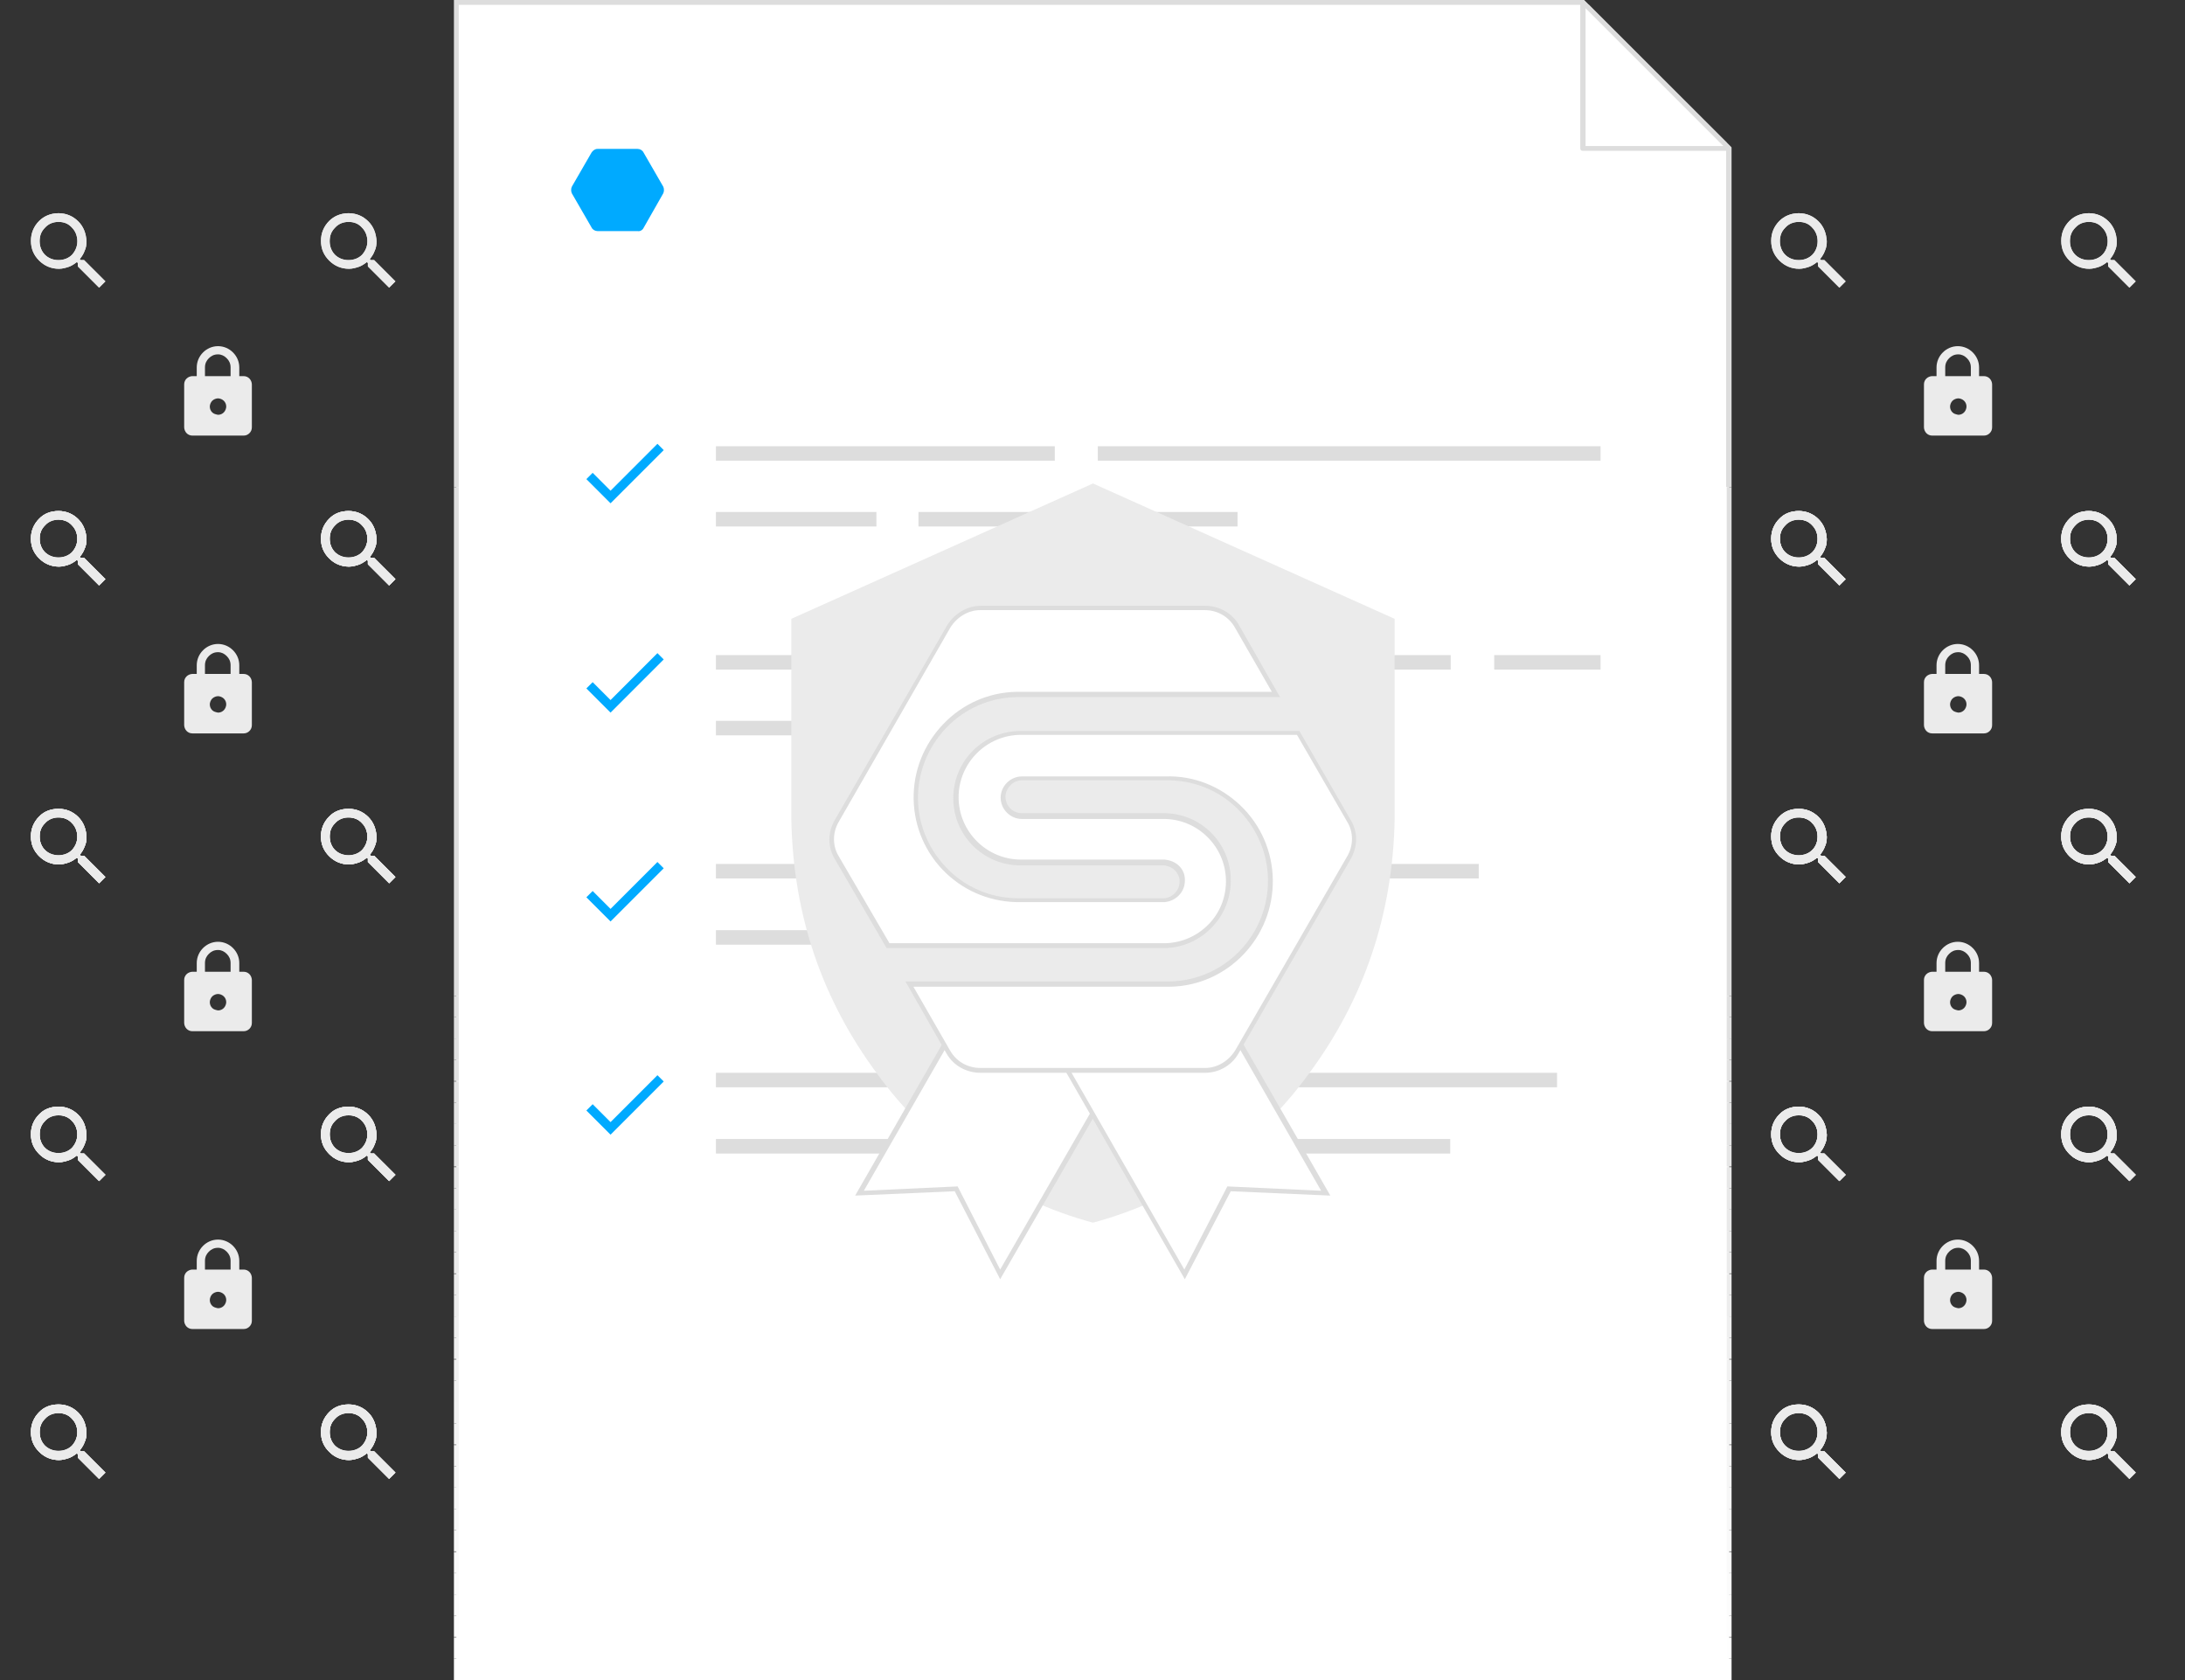 <svg id="Layer_1" xmlns="http://www.w3.org/2000/svg" xmlns:xlink="http://www.w3.org/1999/xlink" viewBox="0 0 452 347.5"><rect x="0" y="0" width="452" height="347.5" fill="#333333" stroke="none"/><style>.st0{enable-background:new}.st1{fill:#ebebeb}.st2{fill:#fff}.st3,.st4{clip-path:url(#SVGID_2_);fill:#fff}.st4{fill:#fefefe}.st5{fill:#fdfdfd}.st5,.st6,.st7,.st8,.st9{clip-path:url(#SVGID_2_)}.st6{fill:#fcfcfc}.st7{fill:#fbfbfb}.st8{fill:#fafafa}.st9{fill:#f9f9f9}.st10{fill:#f8f8f8}.st10,.st11,.st12,.st13,.st14{clip-path:url(#SVGID_2_)}.st11{fill:#f7f7f7}.st12{fill:#f6f6f6}.st13{fill:#f5f5f5}.st14{fill:#f4f4f4}.st15{fill:#f3f3f3}.st15,.st16,.st17,.st18,.st19{clip-path:url(#SVGID_2_)}.st16{fill:#f2f2f2}.st17{fill:#f1f1f1}.st18{fill:#f0f0f0}.st19{fill:#efefef}.st20{fill:#ededed}.st20,.st21,.st22,.st23,.st24{clip-path:url(#SVGID_2_)}.st21{fill:#ececec}.st22{fill:#ebebeb}.st23{fill:#eaeaea}.st24{fill:#e9e9e9}.st25{fill:#e8e8e8}.st25,.st26,.st27,.st28,.st29{clip-path:url(#SVGID_2_)}.st26{fill:#e7e7e7}.st27{fill:#e6e6e6}.st28{fill:#e5e5e5}.st29{fill:#e4e4e4}.st30{fill:#e3e3e3}.st30,.st31,.st32,.st33,.st34{clip-path:url(#SVGID_2_)}.st31{fill:#e2e2e2}.st32{fill:#e1e1e1}.st33{fill:#e0e0e0}.st34{fill:#dfdfdf}.st35{fill:#dedede}.st35,.st36{clip-path:url(#SVGID_2_)}.st36,.st37{fill:#ddd}.st38{fill:#0af}</style><title>Asset 4</title><g class="st0"><path class="st1" d="M432.1 105.7c1.6 0 3 .6 4.1 1.7 1.1 1.1 1.6 2.5 1.7 4.1 0 .7-.1 1.4-.4 2-.2.6-.6 1.2-1 1.7l.2.2h.7l4.4 4.4-1.3 1.3-4.4-4.4v-.7l-.2-.2c-.5.4-1.1.8-1.7 1s-1.3.4-2 .4c-1.6 0-3-.6-4.1-1.7-1.1-1.1-1.7-2.4-1.7-4.1 0-1.6.6-3 1.7-4.1 1-1.1 2.4-1.6 4-1.6zm0 1.7c-1.1 0-2.1.4-2.8 1.2-.8.8-1.1 1.7-1.1 2.8 0 1.1.4 2.1 1.1 2.8s1.7 1.1 2.8 1.1c1.1 0 2.1-.4 2.8-1.1s1.1-1.7 1.1-2.8c0-1.1-.4-2.1-1.1-2.8-.7-.7-1.6-1.1-2.8-1.2z"/></g><g class="st0"><path class="st1" d="M432.1 44.1c1.6 0 3 .6 4.1 1.7 1.1 1.1 1.6 2.5 1.7 4.1 0 .7-.1 1.4-.4 2-.2.6-.6 1.2-1 1.7l.2.2h.7l4.4 4.4-1.3 1.3-4.4-4.4v-.7l-.2-.2c-.5.4-1.1.8-1.7 1s-1.3.4-2 .4c-1.6 0-3-.6-4.1-1.7-1.1-1.1-1.7-2.4-1.7-4.1 0-1.6.6-3 1.7-4.1 1-1 2.4-1.6 4-1.6zm0 1.8c-1.1 0-2.1.4-2.8 1.2-.8.8-1.1 1.7-1.1 2.8 0 1.1.4 2.1 1.1 2.8s1.7 1.1 2.8 1.1c1.1 0 2.1-.4 2.8-1.1s1.1-1.7 1.1-2.8c0-1.1-.4-2.1-1.1-2.8-.7-.8-1.6-1.2-2.8-1.2z"/></g><g class="st0"><path class="st1" d="M432.1 167.3c1.6 0 3 .6 4.1 1.7 1.1 1.1 1.6 2.5 1.7 4.1 0 .7-.1 1.4-.4 2-.2.6-.6 1.2-1 1.7l.2.2h.7l4.4 4.4-1.3 1.3-4.4-4.4v-.7l-.2-.2c-.5.4-1.1.8-1.7 1s-1.3.4-2 .4c-1.6 0-3-.6-4.1-1.7-1.1-1.1-1.7-2.4-1.7-4.1 0-1.6.6-3 1.7-4.1 1-1.1 2.4-1.6 4-1.6zm0 1.7c-1.1 0-2.1.4-2.8 1.2-.8.8-1.1 1.7-1.1 2.8 0 1.1.4 2.1 1.1 2.8s1.7 1.1 2.8 1.1c1.1 0 2.1-.4 2.8-1.1s1.1-1.7 1.1-2.8c0-1.1-.4-2.1-1.1-2.8-.7-.7-1.6-1.1-2.8-1.2z"/></g><g class="st0"><path class="st1" d="M432.1 105.7c1.6 0 3 .6 4.1 1.7 1.1 1.1 1.6 2.5 1.7 4.1 0 .7-.1 1.4-.4 2-.2.6-.6 1.2-1 1.7l.2.2h.7l4.4 4.4-1.3 1.3-4.4-4.4v-.7l-.2-.2c-.5.4-1.1.8-1.7 1s-1.3.4-2 .4c-1.6 0-3-.6-4.1-1.7-1.1-1.1-1.7-2.4-1.7-4.1 0-1.6.6-3 1.7-4.1 1-1 2.4-1.6 4-1.6zm0 1.8c-1.1 0-2.1.4-2.8 1.2-.8.8-1.1 1.7-1.1 2.8 0 1.1.4 2.1 1.1 2.8s1.7 1.1 2.8 1.1c1.1 0 2.1-.4 2.8-1.1s1.1-1.7 1.1-2.8c0-1.1-.4-2.1-1.1-2.8-.7-.8-1.6-1.2-2.8-1.2z"/></g><g class="st0"><path class="st1" d="M432.1 228.9c1.6 0 3 .6 4.1 1.7 1.1 1.1 1.6 2.5 1.7 4.1 0 .7-.1 1.4-.4 2-.2.6-.6 1.2-1 1.7l.2.2h.7l4.4 4.4-1.3 1.3-4.4-4.4v-.7l-.2-.2c-.5.4-1.1.8-1.7 1s-1.3.4-2 .4c-1.6 0-3-.6-4.1-1.7-1.1-1.1-1.7-2.4-1.7-4.1 0-1.6.6-3 1.7-4.1 1-1.1 2.4-1.6 4-1.6zm0 1.7c-1.1 0-2.1.4-2.8 1.2-.8.8-1.1 1.7-1.1 2.8 0 1.1.4 2.1 1.1 2.8s1.7 1.1 2.8 1.1c1.1 0 2.1-.4 2.8-1.1s1.1-1.7 1.1-2.8c0-1.1-.4-2.1-1.1-2.8-.7-.7-1.6-1.1-2.8-1.2z"/></g><g class="st0"><path class="st1" d="M432.1 167.3c1.6 0 3 .6 4.1 1.7 1.1 1.1 1.6 2.5 1.7 4.1 0 .7-.1 1.4-.4 2-.2.6-.6 1.2-1 1.7l.2.2h.7l4.4 4.4-1.3 1.3-4.4-4.4v-.7l-.2-.2c-.5.4-1.1.8-1.7 1s-1.3.4-2 .4c-1.6 0-3-.6-4.1-1.7-1.1-1.1-1.7-2.4-1.7-4.1 0-1.6.6-3 1.7-4.1 1-1 2.4-1.6 4-1.6zm0 1.8c-1.1 0-2.1.4-2.8 1.2-.8.8-1.1 1.7-1.1 2.8 0 1.1.4 2.1 1.1 2.8s1.7 1.1 2.8 1.1c1.1 0 2.1-.4 2.8-1.1s1.1-1.7 1.1-2.8c0-1.1-.4-2.1-1.1-2.8-.7-.8-1.6-1.2-2.8-1.2z"/></g><g class="st0"><path class="st1" d="M432.1 290.5c1.6 0 3 .6 4.1 1.7 1.1 1.1 1.6 2.5 1.7 4.1 0 .7-.1 1.4-.4 2-.2.6-.6 1.2-1 1.7l.2.2h.7l4.4 4.4-1.3 1.3-4.4-4.4v-.7l-.2-.2c-.5.4-1.1.8-1.7 1s-1.3.4-2 .4c-1.6 0-3-.6-4.1-1.7-1.1-1.1-1.7-2.4-1.7-4.1 0-1.6.6-3 1.7-4.1 1-1.1 2.4-1.6 4-1.6zm0 1.7c-1.1 0-2.1.4-2.8 1.2-.8.8-1.1 1.7-1.1 2.8 0 1.1.4 2.1 1.1 2.8s1.7 1.1 2.8 1.1c1.1 0 2.1-.4 2.8-1.1s1.1-1.7 1.1-2.8c0-1.1-.4-2.1-1.1-2.8-.7-.7-1.6-1.1-2.8-1.2z"/></g><g class="st0"><path class="st1" d="M432.1 228.9c1.6 0 3 .6 4.1 1.7 1.1 1.1 1.6 2.5 1.7 4.1 0 .7-.1 1.4-.4 2-.2.6-.6 1.2-1 1.7l.2.2h.7l4.4 4.4-1.3 1.3-4.4-4.4v-.7l-.2-.2c-.5.4-1.1.8-1.7 1s-1.3.4-2 .4c-1.6 0-3-.6-4.1-1.7-1.1-1.1-1.7-2.4-1.7-4.1 0-1.6.6-3 1.7-4.1 1-1 2.4-1.6 4-1.6zm0 1.8c-1.1 0-2.1.4-2.8 1.2-.8.8-1.1 1.7-1.1 2.8 0 1.1.4 2.1 1.1 2.8s1.7 1.1 2.8 1.1c1.1 0 2.1-.4 2.8-1.1s1.1-1.7 1.1-2.8c0-1.1-.4-2.1-1.1-2.8-.7-.8-1.6-1.2-2.8-1.2z"/></g><g class="st0"><path class="st1" d="M432.1 290.5c1.6 0 3 .6 4.1 1.7 1.1 1.1 1.6 2.5 1.7 4.1 0 .7-.1 1.4-.4 2-.2.6-.6 1.2-1 1.7l.2.2h.7l4.4 4.4-1.3 1.3-4.4-4.4v-.7l-.2-.2c-.5.4-1.1.8-1.7 1s-1.3.4-2 .4c-1.6 0-3-.6-4.1-1.7-1.1-1.1-1.7-2.4-1.7-4.1 0-1.6.6-3 1.7-4.1 1-1 2.4-1.6 4-1.6zm0 1.8c-1.1 0-2.1.4-2.8 1.2-.8.8-1.1 1.7-1.1 2.8 0 1.1.4 2.1 1.1 2.8s1.7 1.1 2.8 1.1c1.1 0 2.1-.4 2.8-1.1s1.1-1.7 1.1-2.8c0-1.1-.4-2.1-1.1-2.8-.7-.8-1.6-1.2-2.8-1.2z"/></g><g class="st0"><path class="st1" d="M432.1 105.7c1.6 0 3 .6 4.1 1.7 1.1 1.1 1.6 2.5 1.7 4.1 0 .7-.1 1.4-.4 2-.2.6-.6 1.2-1 1.7l.2.2h.7l4.4 4.4-1.3 1.3-4.4-4.4v-.7l-.2-.2c-.5.4-1.1.8-1.7 1s-1.3.4-2 .4c-1.6 0-3-.6-4.1-1.7-1.1-1.1-1.7-2.4-1.7-4.1 0-1.6.6-3 1.7-4.1 1-1.1 2.4-1.6 4-1.6zm0 1.7c-1.1 0-2.1.4-2.8 1.2-.8.8-1.1 1.7-1.1 2.8 0 1.1.4 2.1 1.1 2.8s1.7 1.1 2.8 1.1c1.1 0 2.1-.4 2.8-1.1s1.1-1.7 1.1-2.8c0-1.1-.4-2.1-1.1-2.8-.7-.7-1.6-1.1-2.8-1.2z"/></g><g class="st0"><path class="st1" d="M372.1 105.7c1.6 0 3 .6 4.1 1.7 1.1 1.1 1.6 2.5 1.7 4.1 0 .7-.1 1.4-.4 2-.2.6-.6 1.2-1 1.7l.2.2h.7l4.4 4.4-1.3 1.3-4.4-4.4v-.7l-.2-.2c-.5.4-1.1.8-1.7 1s-1.3.4-2 .4c-1.6 0-3-.6-4.1-1.7-1.1-1.1-1.7-2.4-1.7-4.1 0-1.6.6-3 1.7-4.1 1-1.1 2.4-1.6 4-1.6zm0 1.7c-1.1 0-2.1.4-2.8 1.2-.8.8-1.1 1.7-1.1 2.8 0 1.1.4 2.1 1.1 2.8s1.7 1.1 2.8 1.1c1.1 0 2.1-.4 2.8-1.1s1.1-1.7 1.1-2.8c0-1.1-.4-2.1-1.1-2.8-.7-.7-1.6-1.1-2.8-1.2z"/></g><g class="st0"><path class="st1" d="M410.4 77.8c.5 0 .9.2 1.2.5.3.3.5.8.5 1.2v8.9c0 .5-.2.9-.5 1.2-.3.3-.7.5-1.2.5h-10.7c-.5 0-.9-.2-1.2-.5-.3-.3-.5-.8-.5-1.2v-8.9c0-.5.2-.9.5-1.2.3-.3.8-.5 1.2-.5h.9V76c0-1.2.5-2.3 1.3-3.1.8-.8 1.9-1.3 3.1-1.3 1.2 0 2.3.5 3.1 1.3.8.8 1.3 1.9 1.3 3.1v1.8h1zm-5.3-4.5c-.8 0-1.4.3-1.9.8s-.8 1.1-.8 1.9v1.8h5.3V76c0-.8-.3-1.4-.8-1.9s-1.1-.8-1.8-.8zm0 12.5c.5 0 .9-.2 1.2-.5.3-.3.5-.8.5-1.2 0-.5-.2-.9-.5-1.2-.3-.3-.8-.5-1.2-.5s-.9.2-1.2.5c-.3.3-.5.8-.5 1.2 0 .5.2.9.5 1.2.3.3.7.4 1.2.5z"/></g><g class="st0"><path class="st1" d="M432.1 44.1c1.6 0 3 .6 4.1 1.7 1.1 1.1 1.6 2.5 1.7 4.1 0 .7-.1 1.4-.4 2-.2.6-.6 1.2-1 1.7l.2.2h.7l4.4 4.4-1.3 1.3-4.4-4.4v-.7l-.2-.2c-.5.4-1.1.8-1.7 1s-1.3.4-2 .4c-1.6 0-3-.6-4.1-1.7-1.1-1.1-1.7-2.4-1.7-4.1 0-1.6.6-3 1.7-4.1 1-1 2.4-1.6 4-1.6zm0 1.8c-1.1 0-2.1.4-2.8 1.2-.8.8-1.1 1.7-1.1 2.8 0 1.1.4 2.1 1.1 2.8s1.7 1.1 2.8 1.1c1.1 0 2.1-.4 2.8-1.1s1.1-1.7 1.1-2.8c0-1.1-.4-2.1-1.1-2.8-.7-.8-1.6-1.2-2.8-1.2z"/></g><g class="st0"><path class="st1" d="M372.1 44.1c1.6 0 3 .6 4.1 1.7 1.1 1.1 1.6 2.5 1.7 4.1 0 .7-.1 1.4-.4 2-.2.6-.6 1.2-1 1.7l.2.2h.7l4.4 4.4-1.3 1.3-4.4-4.4v-.7l-.2-.2c-.5.4-1.1.8-1.7 1s-1.3.4-2 .4c-1.6 0-3-.6-4.1-1.7-1.1-1.1-1.7-2.4-1.7-4.1 0-1.6.6-3 1.7-4.1 1-1 2.4-1.6 4-1.6zm0 1.8c-1.1 0-2.1.4-2.8 1.2-.8.8-1.1 1.7-1.1 2.8 0 1.1.4 2.1 1.1 2.8s1.7 1.1 2.8 1.1c1.1 0 2.1-.4 2.8-1.1s1.1-1.7 1.1-2.8c0-1.1-.4-2.1-1.1-2.8-.7-.8-1.6-1.2-2.8-1.2z"/></g><g class="st0"><path class="st1" d="M432.1 167.3c1.6 0 3 .6 4.1 1.7 1.1 1.1 1.6 2.5 1.7 4.1 0 .7-.1 1.4-.4 2-.2.6-.6 1.2-1 1.7l.2.2h.7l4.4 4.4-1.3 1.3-4.4-4.4v-.7l-.2-.2c-.5.4-1.1.8-1.7 1s-1.3.4-2 .4c-1.6 0-3-.6-4.1-1.7-1.1-1.1-1.7-2.4-1.7-4.1 0-1.6.6-3 1.7-4.1 1-1.1 2.4-1.6 4-1.6zm0 1.7c-1.1 0-2.1.4-2.8 1.2-.8.8-1.1 1.7-1.1 2.8 0 1.1.4 2.1 1.1 2.8s1.7 1.1 2.8 1.1c1.1 0 2.1-.4 2.8-1.1s1.1-1.7 1.1-2.8c0-1.1-.4-2.1-1.1-2.8-.7-.7-1.6-1.1-2.8-1.2z"/></g><g class="st0"><path class="st1" d="M372.1 167.3c1.6 0 3 .6 4.1 1.7 1.1 1.1 1.6 2.5 1.7 4.1 0 .7-.1 1.4-.4 2-.2.6-.6 1.2-1 1.7l.2.2h.7l4.4 4.4-1.3 1.3-4.4-4.4v-.7l-.2-.2c-.5.4-1.1.8-1.7 1s-1.3.4-2 .4c-1.6 0-3-.6-4.1-1.7-1.1-1.1-1.7-2.4-1.7-4.1 0-1.6.6-3 1.7-4.1 1-1.1 2.4-1.6 4-1.6zm0 1.7c-1.1 0-2.1.4-2.8 1.2-.8.8-1.1 1.7-1.1 2.8 0 1.1.4 2.1 1.1 2.8s1.7 1.1 2.8 1.1c1.1 0 2.1-.4 2.8-1.1s1.1-1.7 1.1-2.8c0-1.1-.4-2.1-1.1-2.8-.7-.7-1.6-1.1-2.8-1.2z"/></g><g class="st0"><path class="st1" d="M410.4 139.4c.5 0 .9.2 1.2.5.3.3.5.8.5 1.2v8.9c0 .5-.2.9-.5 1.2-.3.3-.7.5-1.2.5h-10.7c-.5 0-.9-.2-1.2-.5-.3-.3-.5-.8-.5-1.2v-8.9c0-.5.2-.9.5-1.2.3-.3.8-.5 1.2-.5h.9v-1.8c0-1.2.5-2.3 1.3-3.1.8-.8 1.9-1.3 3.1-1.3 1.2 0 2.3.5 3.1 1.3.8.8 1.3 1.9 1.3 3.1v1.8h1zm-5.3-4.5c-.8 0-1.4.3-1.9.8s-.8 1.1-.8 1.9v1.8h5.3v-1.8c0-.8-.3-1.4-.8-1.9s-1.1-.8-1.8-.8zm0 12.5c.5 0 .9-.2 1.2-.5.3-.3.5-.8.5-1.2 0-.5-.2-.9-.5-1.2-.3-.3-.8-.5-1.2-.5s-.9.2-1.2.5c-.3.3-.5.8-.5 1.2 0 .5.2.9.5 1.2.3.3.7.4 1.2.5z"/></g><g class="st0"><path class="st1" d="M432.1 105.7c1.6 0 3 .6 4.1 1.7 1.1 1.1 1.6 2.5 1.7 4.1 0 .7-.1 1.4-.4 2-.2.6-.6 1.2-1 1.7l.2.2h.7l4.4 4.4-1.3 1.3-4.4-4.4v-.7l-.2-.2c-.5.4-1.1.8-1.7 1s-1.3.4-2 .4c-1.6 0-3-.6-4.1-1.7-1.1-1.1-1.7-2.4-1.7-4.1 0-1.6.6-3 1.7-4.1 1-1 2.4-1.6 4-1.6zm0 1.8c-1.1 0-2.1.4-2.8 1.2-.8.8-1.1 1.7-1.1 2.8 0 1.1.4 2.1 1.1 2.8s1.7 1.1 2.8 1.1c1.1 0 2.1-.4 2.8-1.1s1.1-1.7 1.1-2.8c0-1.1-.4-2.1-1.1-2.8-.7-.8-1.6-1.2-2.8-1.2z"/></g><g class="st0"><path class="st1" d="M372.1 105.7c1.6 0 3 .6 4.1 1.7 1.1 1.1 1.6 2.5 1.7 4.1 0 .7-.1 1.4-.4 2-.2.6-.6 1.2-1 1.7l.2.2h.7l4.4 4.4-1.3 1.3-4.4-4.4v-.7l-.2-.2c-.5.4-1.1.8-1.7 1s-1.3.4-2 .4c-1.6 0-3-.6-4.1-1.7-1.1-1.1-1.7-2.4-1.7-4.1 0-1.6.6-3 1.7-4.1 1-1 2.4-1.6 4-1.6zm0 1.8c-1.1 0-2.1.4-2.8 1.2-.8.8-1.1 1.7-1.1 2.8 0 1.1.4 2.1 1.1 2.8s1.7 1.1 2.8 1.1c1.1 0 2.1-.4 2.8-1.1s1.1-1.7 1.1-2.8c0-1.1-.4-2.1-1.1-2.8-.7-.8-1.6-1.2-2.8-1.2z"/></g><g class="st0"><path class="st1" d="M432.1 228.9c1.6 0 3 .6 4.1 1.7 1.1 1.1 1.6 2.5 1.7 4.1 0 .7-.1 1.4-.4 2-.2.6-.6 1.2-1 1.7l.2.2h.7l4.4 4.4-1.3 1.3-4.4-4.4v-.7l-.2-.2c-.5.4-1.1.8-1.7 1s-1.3.4-2 .4c-1.6 0-3-.6-4.1-1.7-1.1-1.1-1.7-2.4-1.7-4.1 0-1.6.6-3 1.7-4.1 1-1.1 2.4-1.6 4-1.6zm0 1.7c-1.1 0-2.1.4-2.8 1.2-.8.8-1.1 1.7-1.1 2.8 0 1.1.4 2.1 1.1 2.8s1.7 1.1 2.8 1.1c1.1 0 2.1-.4 2.8-1.1s1.1-1.7 1.1-2.8c0-1.1-.4-2.1-1.1-2.8-.7-.7-1.6-1.1-2.8-1.2z"/></g><g class="st0"><path class="st1" d="M372.1 228.9c1.6 0 3 .6 4.1 1.7 1.1 1.1 1.6 2.5 1.7 4.1 0 .7-.1 1.4-.4 2-.2.6-.6 1.2-1 1.7l.2.2h.7l4.4 4.4-1.3 1.3-4.4-4.4v-.7l-.2-.2c-.5.4-1.1.8-1.7 1s-1.3.4-2 .4c-1.6 0-3-.6-4.1-1.7-1.1-1.1-1.7-2.4-1.7-4.1 0-1.6.6-3 1.7-4.1 1-1.1 2.4-1.6 4-1.6zm0 1.7c-1.1 0-2.1.4-2.8 1.2-.8.8-1.1 1.7-1.1 2.8 0 1.1.4 2.1 1.1 2.8s1.7 1.1 2.8 1.1c1.1 0 2.1-.4 2.8-1.1s1.1-1.7 1.1-2.8c0-1.1-.4-2.1-1.1-2.8-.7-.7-1.6-1.1-2.8-1.2z"/></g><g class="st0"><path class="st1" d="M410.4 201c.5 0 .9.2 1.2.5.3.3.5.8.5 1.2v8.9c0 .5-.2.9-.5 1.2-.3.3-.7.5-1.2.5h-10.7c-.5 0-.9-.2-1.2-.5-.3-.3-.5-.8-.5-1.2v-8.9c0-.5.2-.9.5-1.2.3-.3.8-.5 1.2-.5h.9v-1.8c0-1.2.5-2.3 1.3-3.1.8-.8 1.9-1.3 3.1-1.3 1.2 0 2.3.5 3.1 1.3.8.8 1.3 1.9 1.3 3.1v1.8h1zm-5.3-4.5c-.8 0-1.4.3-1.9.8s-.8 1.1-.8 1.9v1.8h5.3v-1.8c0-.8-.3-1.4-.8-1.9s-1.1-.8-1.8-.8zm0 12.5c.5 0 .9-.2 1.2-.5.3-.3.5-.8.5-1.2 0-.5-.2-.9-.5-1.2-.3-.3-.8-.5-1.2-.5s-.9.2-1.2.5c-.3.3-.5.8-.5 1.2 0 .5.2.9.5 1.2.3.3.7.4 1.2.5z"/></g><g class="st0"><path class="st1" d="M432.1 167.3c1.6 0 3 .6 4.1 1.7 1.1 1.1 1.6 2.5 1.7 4.1 0 .7-.1 1.4-.4 2-.2.6-.6 1.2-1 1.7l.2.2h.7l4.4 4.4-1.3 1.3-4.4-4.4v-.7l-.2-.2c-.5.4-1.1.8-1.7 1s-1.3.4-2 .4c-1.6 0-3-.6-4.1-1.7-1.1-1.1-1.7-2.4-1.7-4.1 0-1.6.6-3 1.7-4.1 1-1 2.4-1.6 4-1.6zm0 1.8c-1.1 0-2.1.4-2.8 1.2-.8.8-1.1 1.7-1.1 2.8 0 1.1.4 2.1 1.1 2.8s1.7 1.1 2.8 1.1c1.1 0 2.1-.4 2.8-1.1s1.1-1.7 1.1-2.8c0-1.1-.4-2.1-1.1-2.8-.7-.8-1.6-1.2-2.8-1.2z"/></g><g class="st0"><path class="st1" d="M372.1 167.3c1.6 0 3 .6 4.1 1.7 1.1 1.1 1.6 2.5 1.7 4.1 0 .7-.1 1.4-.4 2-.2.6-.6 1.2-1 1.7l.2.2h.7l4.4 4.4-1.3 1.3-4.4-4.4v-.7l-.2-.2c-.5.4-1.1.8-1.7 1s-1.3.4-2 .4c-1.6 0-3-.6-4.1-1.7-1.1-1.1-1.7-2.4-1.7-4.1 0-1.6.6-3 1.7-4.1 1-1 2.4-1.6 4-1.6zm0 1.8c-1.1 0-2.1.4-2.8 1.2-.8.8-1.1 1.7-1.1 2.8 0 1.1.4 2.1 1.1 2.8s1.7 1.1 2.8 1.1c1.1 0 2.1-.4 2.8-1.1s1.1-1.7 1.1-2.8c0-1.1-.4-2.1-1.1-2.8-.7-.8-1.6-1.2-2.8-1.2z"/></g><g class="st0"><path class="st1" d="M432.1 290.5c1.6 0 3 .6 4.1 1.7 1.1 1.1 1.6 2.5 1.7 4.1 0 .7-.1 1.4-.4 2-.2.6-.6 1.2-1 1.7l.2.2h.7l4.4 4.4-1.3 1.3-4.4-4.4v-.7l-.2-.2c-.5.4-1.1.8-1.7 1s-1.3.4-2 .4c-1.6 0-3-.6-4.1-1.7-1.1-1.1-1.7-2.4-1.7-4.1 0-1.6.6-3 1.7-4.1 1-1.1 2.4-1.6 4-1.6zm0 1.7c-1.1 0-2.1.4-2.8 1.2-.8.8-1.1 1.7-1.1 2.8 0 1.1.4 2.1 1.1 2.8s1.7 1.1 2.8 1.1c1.1 0 2.1-.4 2.8-1.1s1.1-1.7 1.1-2.8c0-1.1-.4-2.1-1.1-2.8-.7-.7-1.6-1.1-2.8-1.2z"/></g><g class="st0"><path class="st1" d="M372.1 290.5c1.6 0 3 .6 4.1 1.7 1.1 1.1 1.6 2.5 1.7 4.1 0 .7-.1 1.4-.4 2-.2.6-.6 1.2-1 1.7l.2.2h.7l4.4 4.4-1.3 1.3-4.4-4.4v-.7l-.2-.2c-.5.4-1.1.8-1.7 1s-1.3.4-2 .4c-1.6 0-3-.6-4.1-1.7-1.1-1.1-1.7-2.4-1.7-4.1 0-1.6.6-3 1.7-4.1 1-1.1 2.4-1.6 4-1.6zm0 1.7c-1.1 0-2.1.4-2.8 1.2-.8.8-1.1 1.7-1.1 2.8 0 1.1.4 2.1 1.1 2.8s1.7 1.1 2.8 1.1c1.1 0 2.1-.4 2.8-1.1s1.1-1.7 1.1-2.8c0-1.1-.4-2.1-1.1-2.8-.7-.7-1.6-1.1-2.8-1.2z"/></g><g class="st0"><path class="st1" d="M410.4 262.6c.5 0 .9.2 1.2.5.3.3.5.8.5 1.2v8.9c0 .5-.2.9-.5 1.2-.3.3-.7.5-1.2.5h-10.7c-.5 0-.9-.2-1.2-.5-.3-.3-.5-.8-.5-1.2v-8.9c0-.5.2-.9.5-1.2.3-.3.8-.5 1.2-.5h.9v-1.8c0-1.2.5-2.3 1.3-3.1.8-.8 1.9-1.3 3.1-1.3 1.2 0 2.3.5 3.1 1.3.8.8 1.3 1.9 1.3 3.1v1.8h1zm-5.3-4.5c-.8 0-1.4.3-1.9.8s-.8 1.1-.8 1.9v1.8h5.3v-1.8c0-.8-.3-1.4-.8-1.9s-1.1-.8-1.8-.8zm0 12.5c.5 0 .9-.2 1.2-.5.3-.3.5-.8.5-1.2 0-.5-.2-.9-.5-1.2-.3-.3-.8-.5-1.2-.5s-.9.2-1.2.5c-.3.3-.5.8-.5 1.2 0 .5.2.9.5 1.2.3.3.7.4 1.2.5z"/></g><g class="st0"><path class="st1" d="M432.1 228.9c1.6 0 3 .6 4.1 1.7 1.1 1.1 1.6 2.5 1.7 4.1 0 .7-.1 1.4-.4 2-.2.6-.6 1.2-1 1.7l.2.2h.7l4.4 4.4-1.3 1.3-4.4-4.4v-.7l-.2-.2c-.5.4-1.1.8-1.7 1s-1.3.4-2 .4c-1.6 0-3-.6-4.1-1.7-1.1-1.1-1.7-2.4-1.7-4.1 0-1.6.6-3 1.7-4.1 1-1 2.4-1.6 4-1.6zm0 1.8c-1.1 0-2.1.4-2.8 1.2-.8.8-1.1 1.7-1.1 2.8 0 1.1.4 2.1 1.1 2.8s1.7 1.1 2.8 1.1c1.1 0 2.1-.4 2.8-1.1s1.1-1.7 1.1-2.8c0-1.1-.4-2.1-1.1-2.8-.7-.8-1.6-1.2-2.8-1.2z"/></g><g class="st0"><path class="st1" d="M372.1 228.9c1.6 0 3 .6 4.1 1.7 1.1 1.1 1.6 2.5 1.7 4.1 0 .7-.1 1.4-.4 2-.2.6-.6 1.2-1 1.7l.2.2h.7l4.4 4.4-1.3 1.3-4.4-4.4v-.7l-.2-.2c-.5.4-1.1.8-1.7 1s-1.3.4-2 .4c-1.6 0-3-.6-4.1-1.7-1.1-1.1-1.7-2.4-1.7-4.1 0-1.6.6-3 1.7-4.1 1-1 2.4-1.6 4-1.6zm0 1.8c-1.1 0-2.1.4-2.8 1.2-.8.8-1.1 1.7-1.1 2.8 0 1.1.4 2.1 1.1 2.8s1.7 1.1 2.8 1.1c1.1 0 2.1-.4 2.8-1.1s1.1-1.7 1.1-2.8c0-1.1-.4-2.1-1.1-2.8-.7-.8-1.6-1.2-2.8-1.2z"/></g><g class="st0"><path class="st1" d="M432.1 290.5c1.6 0 3 .6 4.1 1.7 1.1 1.1 1.6 2.5 1.7 4.1 0 .7-.1 1.4-.4 2-.2.6-.6 1.2-1 1.7l.2.2h.7l4.4 4.4-1.3 1.3-4.4-4.4v-.7l-.2-.2c-.5.4-1.1.8-1.7 1s-1.3.4-2 .4c-1.6 0-3-.6-4.1-1.7-1.1-1.1-1.7-2.4-1.7-4.1 0-1.6.6-3 1.7-4.1 1-1 2.4-1.6 4-1.6zm0 1.8c-1.1 0-2.1.4-2.8 1.2-.8.8-1.1 1.7-1.1 2.8 0 1.1.4 2.1 1.1 2.8s1.7 1.1 2.8 1.1c1.1 0 2.1-.4 2.8-1.1s1.1-1.7 1.1-2.8c0-1.1-.4-2.1-1.1-2.8-.7-.8-1.6-1.2-2.8-1.2z"/></g><g class="st0"><path class="st1" d="M372.1 290.5c1.6 0 3 .6 4.1 1.7 1.1 1.1 1.6 2.5 1.7 4.1 0 .7-.1 1.4-.4 2-.2.6-.6 1.2-1 1.7l.2.2h.7l4.4 4.4-1.3 1.3-4.4-4.4v-.7l-.2-.2c-.5.4-1.1.8-1.7 1s-1.3.4-2 .4c-1.6 0-3-.6-4.1-1.7-1.1-1.1-1.7-2.4-1.7-4.1 0-1.6.6-3 1.7-4.1 1-1 2.4-1.6 4-1.6zm0 1.8c-1.1 0-2.1.4-2.8 1.2-.8.8-1.1 1.7-1.1 2.8 0 1.1.4 2.1 1.1 2.8s1.7 1.1 2.8 1.1c1.1 0 2.1-.4 2.8-1.1s1.1-1.7 1.1-2.8c0-1.1-.4-2.1-1.1-2.8-.7-.8-1.6-1.2-2.8-1.2z"/></g><g class="st0"><path class="st1" d="M372.1 105.7c1.6 0 3 .6 4.1 1.7 1.1 1.1 1.6 2.5 1.7 4.1 0 .7-.1 1.4-.4 2-.2.6-.6 1.2-1 1.7l.2.2h.7l4.4 4.4-1.3 1.3-4.4-4.4v-.7l-.2-.2c-.5.4-1.1.8-1.7 1s-1.3.4-2 .4c-1.6 0-3-.6-4.1-1.7-1.1-1.1-1.7-2.4-1.7-4.1 0-1.6.6-3 1.7-4.1 1-1.1 2.4-1.6 4-1.6zm0 1.7c-1.1 0-2.1.4-2.8 1.2-.8.8-1.1 1.7-1.1 2.8 0 1.1.4 2.1 1.1 2.8s1.7 1.1 2.8 1.1c1.1 0 2.1-.4 2.8-1.1s1.1-1.7 1.1-2.8c0-1.1-.4-2.1-1.1-2.8-.7-.7-1.6-1.1-2.8-1.2z"/></g><g class="st0"><path class="st1" d="M372.1 44.1c1.6 0 3 .6 4.1 1.7 1.1 1.1 1.6 2.5 1.7 4.1 0 .7-.1 1.4-.4 2-.2.6-.6 1.2-1 1.7l.2.2h.7l4.4 4.4-1.3 1.3-4.4-4.4v-.7l-.2-.2c-.5.4-1.1.8-1.7 1s-1.3.4-2 .4c-1.6 0-3-.6-4.1-1.7-1.1-1.1-1.7-2.4-1.7-4.1 0-1.6.6-3 1.7-4.1 1-1 2.4-1.6 4-1.6zm0 1.8c-1.1 0-2.1.4-2.8 1.2-.8.8-1.1 1.7-1.1 2.8 0 1.1.4 2.1 1.1 2.8s1.7 1.1 2.8 1.1c1.1 0 2.1-.4 2.8-1.1s1.1-1.7 1.1-2.8c0-1.1-.4-2.1-1.1-2.8-.7-.8-1.6-1.2-2.8-1.2z"/></g><g class="st0"><path class="st1" d="M372.1 167.3c1.6 0 3 .6 4.1 1.7 1.1 1.1 1.6 2.5 1.7 4.1 0 .7-.1 1.4-.4 2-.2.6-.6 1.2-1 1.7l.2.2h.7l4.4 4.4-1.3 1.3-4.4-4.4v-.7l-.2-.2c-.5.4-1.1.8-1.7 1s-1.3.4-2 .4c-1.6 0-3-.6-4.1-1.7-1.1-1.1-1.7-2.4-1.7-4.1 0-1.6.6-3 1.7-4.1 1-1.1 2.4-1.6 4-1.6zm0 1.7c-1.1 0-2.1.4-2.8 1.2-.8.8-1.1 1.7-1.1 2.8 0 1.1.4 2.1 1.1 2.8s1.7 1.1 2.8 1.1c1.1 0 2.1-.4 2.8-1.1s1.1-1.7 1.1-2.8c0-1.1-.4-2.1-1.1-2.8-.7-.7-1.6-1.1-2.8-1.2z"/></g><g class="st0"><path class="st1" d="M372.1 105.7c1.6 0 3 .6 4.1 1.7 1.1 1.1 1.6 2.5 1.7 4.1 0 .7-.1 1.4-.4 2-.2.6-.6 1.2-1 1.7l.2.2h.7l4.4 4.4-1.3 1.3-4.4-4.4v-.7l-.2-.2c-.5.4-1.1.8-1.7 1s-1.3.4-2 .4c-1.6 0-3-.6-4.1-1.7-1.1-1.1-1.7-2.4-1.7-4.1 0-1.6.6-3 1.7-4.1 1-1 2.4-1.6 4-1.6zm0 1.8c-1.1 0-2.1.4-2.8 1.2-.8.8-1.1 1.7-1.1 2.8 0 1.1.4 2.1 1.1 2.8s1.7 1.1 2.8 1.1c1.1 0 2.1-.4 2.8-1.1s1.1-1.7 1.1-2.8c0-1.1-.4-2.1-1.1-2.8-.7-.8-1.6-1.2-2.8-1.2z"/></g><g class="st0"><path class="st1" d="M372.1 228.9c1.6 0 3 .6 4.1 1.7 1.1 1.1 1.6 2.5 1.7 4.1 0 .7-.1 1.4-.4 2-.2.6-.6 1.2-1 1.7l.2.2h.7l4.4 4.4-1.3 1.3-4.4-4.4v-.7l-.2-.2c-.5.4-1.1.8-1.7 1s-1.3.4-2 .4c-1.6 0-3-.6-4.1-1.7-1.1-1.1-1.7-2.4-1.7-4.1 0-1.6.6-3 1.7-4.1 1-1.1 2.4-1.6 4-1.6zm0 1.7c-1.1 0-2.1.4-2.8 1.2-.8.8-1.1 1.7-1.1 2.8 0 1.1.4 2.1 1.1 2.8s1.7 1.1 2.8 1.1c1.1 0 2.1-.4 2.8-1.1s1.1-1.7 1.1-2.8c0-1.1-.4-2.1-1.1-2.8-.7-.7-1.6-1.1-2.8-1.2z"/></g><g class="st0"><path class="st1" d="M372.1 167.3c1.6 0 3 .6 4.1 1.7 1.1 1.1 1.6 2.5 1.7 4.1 0 .7-.1 1.4-.4 2-.2.6-.6 1.2-1 1.7l.2.2h.7l4.4 4.4-1.3 1.3-4.4-4.4v-.7l-.2-.2c-.5.4-1.1.8-1.7 1s-1.3.4-2 .4c-1.6 0-3-.6-4.1-1.7-1.1-1.1-1.7-2.4-1.7-4.1 0-1.6.6-3 1.7-4.1 1-1 2.4-1.6 4-1.6zm0 1.8c-1.1 0-2.1.4-2.8 1.2-.8.8-1.1 1.7-1.1 2.8 0 1.1.4 2.1 1.1 2.8s1.7 1.1 2.8 1.1c1.1 0 2.1-.4 2.8-1.1s1.1-1.7 1.1-2.8c0-1.1-.4-2.1-1.1-2.8-.7-.8-1.6-1.2-2.8-1.2z"/></g><g class="st0"><path class="st1" d="M372.1 290.5c1.6 0 3 .6 4.1 1.7 1.1 1.1 1.6 2.5 1.7 4.1 0 .7-.1 1.4-.4 2-.2.6-.6 1.2-1 1.7l.2.2h.7l4.4 4.4-1.3 1.3-4.4-4.4v-.7l-.2-.2c-.5.4-1.1.8-1.7 1s-1.3.4-2 .4c-1.6 0-3-.6-4.1-1.7-1.1-1.1-1.7-2.4-1.7-4.1 0-1.6.6-3 1.7-4.1 1-1.1 2.4-1.6 4-1.6zm0 1.7c-1.1 0-2.1.4-2.8 1.2-.8.8-1.1 1.7-1.1 2.8 0 1.1.4 2.1 1.1 2.8s1.7 1.1 2.8 1.1c1.1 0 2.1-.4 2.8-1.1s1.1-1.7 1.1-2.8c0-1.1-.4-2.1-1.1-2.8-.7-.7-1.6-1.1-2.8-1.2z"/></g><g class="st0"><path class="st1" d="M372.1 228.9c1.6 0 3 .6 4.1 1.7 1.1 1.1 1.6 2.5 1.7 4.1 0 .7-.1 1.4-.4 2-.2.6-.6 1.2-1 1.7l.2.2h.7l4.4 4.4-1.3 1.3-4.4-4.4v-.7l-.2-.2c-.5.4-1.1.8-1.7 1s-1.3.4-2 .4c-1.6 0-3-.6-4.1-1.7-1.1-1.1-1.7-2.4-1.7-4.1 0-1.6.6-3 1.7-4.1 1-1 2.4-1.6 4-1.6zm0 1.8c-1.1 0-2.1.4-2.8 1.2-.8.8-1.1 1.7-1.1 2.8 0 1.1.4 2.1 1.1 2.8s1.7 1.1 2.8 1.1c1.1 0 2.1-.4 2.8-1.1s1.1-1.7 1.1-2.8c0-1.1-.4-2.1-1.1-2.8-.7-.8-1.6-1.2-2.8-1.2z"/></g><g class="st0"><path class="st1" d="M372.1 290.5c1.6 0 3 .6 4.1 1.7 1.1 1.1 1.6 2.5 1.7 4.1 0 .7-.1 1.4-.4 2-.2.6-.6 1.2-1 1.7l.2.2h.7l4.4 4.4-1.3 1.3-4.4-4.4v-.7l-.2-.2c-.5.4-1.1.8-1.7 1s-1.3.4-2 .4c-1.6 0-3-.6-4.1-1.7-1.1-1.1-1.7-2.4-1.7-4.1 0-1.6.6-3 1.7-4.1 1-1 2.4-1.6 4-1.6zm0 1.8c-1.1 0-2.1.4-2.8 1.2-.8.8-1.1 1.7-1.1 2.8 0 1.1.4 2.1 1.1 2.8s1.7 1.1 2.8 1.1c1.1 0 2.1-.4 2.8-1.1s1.1-1.7 1.1-2.8c0-1.1-.4-2.1-1.1-2.8-.7-.8-1.6-1.2-2.8-1.2z"/></g><g class="st0"><path class="st1" d="M72.1 105.7c1.6 0 3 .6 4.1 1.7 1.1 1.1 1.6 2.5 1.7 4.1 0 .7-.1 1.4-.4 2-.2.6-.6 1.2-1 1.7l.2.2h.7l4.4 4.4-1.3 1.3-4.4-4.4v-.7l-.2-.2c-.5.4-1.1.8-1.7 1-.6.2-1.3.4-2 .4-1.6 0-3-.6-4.1-1.7-1.1-1.1-1.7-2.4-1.7-4.1 0-1.6.6-3 1.7-4.1 1-1.1 2.4-1.6 4-1.6zm0 1.7c-1.1 0-2.1.4-2.8 1.2-.8.8-1.1 1.7-1.1 2.8 0 1.1.4 2.1 1.1 2.8s1.7 1.1 2.8 1.1c1.1 0 2.1-.4 2.8-1.1.7-.8 1.1-1.7 1.1-2.8 0-1.1-.4-2.1-1.1-2.8-.7-.7-1.6-1.1-2.8-1.2z"/></g><g class="st0"><path class="st1" d="M72.1 44.1c1.6 0 3 .6 4.1 1.7 1.1 1.1 1.6 2.5 1.7 4.1 0 .7-.1 1.4-.4 2-.2.6-.6 1.2-1 1.7l.2.2h.7l4.4 4.4-1.3 1.3-4.4-4.4v-.7l-.2-.2c-.5.4-1.1.8-1.7 1-.6.2-1.3.4-2 .4-1.6 0-3-.6-4.1-1.7-1.1-1.1-1.7-2.4-1.7-4.1 0-1.6.6-3 1.7-4.1 1-1 2.4-1.6 4-1.6zm0 1.8c-1.1 0-2.1.4-2.8 1.2-.8.8-1.1 1.7-1.1 2.8 0 1.1.4 2.1 1.1 2.8s1.7 1.1 2.8 1.1c1.1 0 2.1-.4 2.8-1.1.7-.8 1.1-1.7 1.1-2.8 0-1.1-.4-2.1-1.1-2.8-.7-.8-1.6-1.2-2.8-1.2z"/></g><g class="st0"><path class="st1" d="M72.1 167.3c1.6 0 3 .6 4.1 1.7 1.1 1.1 1.6 2.5 1.7 4.1 0 .7-.1 1.4-.4 2-.2.6-.6 1.2-1 1.7l.2.2h.7l4.4 4.4-1.3 1.3-4.4-4.4v-.7l-.2-.2c-.5.4-1.1.8-1.7 1-.6.2-1.3.4-2 .4-1.6 0-3-.6-4.1-1.7-1.1-1.1-1.7-2.4-1.7-4.1 0-1.6.6-3 1.7-4.1 1-1.1 2.4-1.6 4-1.6zm0 1.7c-1.1 0-2.1.4-2.8 1.2-.8.8-1.1 1.7-1.1 2.8 0 1.1.4 2.1 1.1 2.8s1.7 1.1 2.8 1.1c1.1 0 2.1-.4 2.8-1.1.7-.8 1.1-1.7 1.1-2.8 0-1.1-.4-2.1-1.1-2.8-.7-.7-1.6-1.1-2.8-1.2z"/></g><g class="st0"><path class="st1" d="M72.1 105.7c1.6 0 3 .6 4.1 1.7 1.1 1.1 1.6 2.5 1.7 4.1 0 .7-.1 1.4-.4 2-.2.6-.6 1.2-1 1.7l.2.2h.7l4.4 4.4-1.3 1.3-4.4-4.4v-.7l-.2-.2c-.5.4-1.1.8-1.7 1-.6.2-1.3.4-2 .4-1.6 0-3-.6-4.1-1.7-1.1-1.1-1.7-2.4-1.7-4.1 0-1.6.6-3 1.7-4.1 1-1 2.4-1.6 4-1.6zm0 1.8c-1.1 0-2.1.4-2.8 1.2-.8.8-1.1 1.7-1.1 2.8 0 1.1.4 2.1 1.1 2.8s1.7 1.1 2.8 1.1c1.1 0 2.1-.4 2.8-1.1.7-.8 1.1-1.7 1.1-2.8 0-1.1-.4-2.1-1.1-2.8-.7-.8-1.6-1.2-2.8-1.2z"/></g><g class="st0"><path class="st1" d="M72.1 228.9c1.6 0 3 .6 4.1 1.7 1.1 1.1 1.6 2.5 1.7 4.1 0 .7-.1 1.4-.4 2-.2.6-.6 1.2-1 1.7l.2.2h.7l4.4 4.4-1.3 1.3-4.4-4.4v-.7l-.2-.2c-.5.4-1.1.8-1.7 1-.6.2-1.3.4-2 .4-1.6 0-3-.6-4.1-1.7-1.1-1.1-1.7-2.4-1.7-4.1 0-1.6.6-3 1.7-4.1 1-1.1 2.4-1.6 4-1.6zm0 1.7c-1.1 0-2.1.4-2.8 1.2-.8.8-1.1 1.7-1.1 2.8 0 1.1.4 2.1 1.1 2.8s1.7 1.1 2.8 1.1c1.1 0 2.1-.4 2.8-1.1.7-.8 1.1-1.7 1.1-2.8 0-1.1-.4-2.1-1.1-2.8-.7-.7-1.6-1.1-2.8-1.2z"/></g><g class="st0"><path class="st1" d="M72.1 167.3c1.6 0 3 .6 4.1 1.7 1.1 1.1 1.6 2.5 1.7 4.1 0 .7-.1 1.4-.4 2-.2.6-.6 1.2-1 1.7l.2.2h.7l4.4 4.4-1.3 1.3-4.4-4.4v-.7l-.2-.2c-.5.4-1.1.8-1.7 1-.6.2-1.3.4-2 .4-1.6 0-3-.6-4.1-1.7-1.1-1.1-1.7-2.4-1.7-4.1 0-1.6.6-3 1.7-4.1 1-1 2.4-1.6 4-1.6zm0 1.8c-1.1 0-2.1.4-2.8 1.2-.8.8-1.1 1.7-1.1 2.8 0 1.1.4 2.1 1.1 2.8s1.7 1.1 2.8 1.1c1.1 0 2.1-.4 2.8-1.1.7-.8 1.1-1.7 1.1-2.8 0-1.1-.4-2.1-1.1-2.8-.7-.8-1.6-1.2-2.8-1.2z"/></g><g class="st0"><path class="st1" d="M72.1 290.5c1.6 0 3 .6 4.1 1.7 1.1 1.1 1.6 2.5 1.7 4.1 0 .7-.1 1.4-.4 2-.2.6-.6 1.2-1 1.7l.2.2h.7l4.4 4.4-1.3 1.3-4.4-4.4v-.7l-.2-.2c-.5.4-1.1.8-1.7 1-.6.2-1.3.4-2 .4-1.6 0-3-.6-4.1-1.7-1.1-1.1-1.7-2.4-1.7-4.1 0-1.6.6-3 1.7-4.1 1-1.1 2.4-1.6 4-1.6zm0 1.7c-1.1 0-2.1.4-2.8 1.2-.8.8-1.1 1.7-1.1 2.8 0 1.1.4 2.1 1.1 2.8s1.7 1.1 2.8 1.1c1.1 0 2.1-.4 2.8-1.1.7-.8 1.1-1.7 1.1-2.8 0-1.1-.4-2.1-1.1-2.8-.7-.7-1.6-1.1-2.8-1.2z"/></g><g class="st0"><path class="st1" d="M72.1 228.9c1.6 0 3 .6 4.1 1.7 1.1 1.1 1.6 2.5 1.7 4.1 0 .7-.1 1.4-.4 2-.2.6-.6 1.2-1 1.7l.2.2h.7l4.4 4.4-1.3 1.3-4.4-4.4v-.7l-.2-.2c-.5.4-1.1.8-1.7 1-.6.2-1.3.4-2 .4-1.6 0-3-.6-4.1-1.7-1.1-1.1-1.7-2.4-1.7-4.1 0-1.6.6-3 1.7-4.1 1-1 2.4-1.6 4-1.6zm0 1.8c-1.1 0-2.1.4-2.8 1.2-.8.8-1.1 1.7-1.1 2.8 0 1.1.4 2.1 1.1 2.8s1.7 1.1 2.8 1.1c1.1 0 2.1-.4 2.8-1.1.7-.8 1.1-1.7 1.1-2.8 0-1.1-.4-2.1-1.1-2.8-.7-.8-1.6-1.2-2.8-1.2z"/></g><g class="st0"><path class="st1" d="M72.1 290.5c1.6 0 3 .6 4.1 1.7 1.1 1.1 1.6 2.5 1.7 4.1 0 .7-.1 1.4-.4 2-.2.6-.6 1.2-1 1.7l.2.2h.7l4.4 4.4-1.3 1.3-4.4-4.4v-.7l-.2-.2c-.5.4-1.1.8-1.7 1-.6.2-1.3.4-2 .4-1.6 0-3-.6-4.1-1.7-1.1-1.1-1.7-2.4-1.7-4.1 0-1.6.6-3 1.7-4.1 1-1 2.4-1.6 4-1.6zm0 1.8c-1.1 0-2.1.4-2.8 1.2-.8.8-1.1 1.7-1.1 2.8 0 1.1.4 2.1 1.1 2.8s1.7 1.1 2.8 1.1c1.1 0 2.1-.4 2.8-1.1.7-.8 1.1-1.7 1.1-2.8 0-1.1-.4-2.1-1.1-2.8-.7-.8-1.6-1.2-2.8-1.2z"/></g><g class="st0"><path class="st1" d="M72.1 105.7c1.6 0 3 .6 4.1 1.7 1.1 1.1 1.6 2.5 1.7 4.1 0 .7-.1 1.4-.4 2-.2.6-.6 1.2-1 1.7l.2.2h.7l4.4 4.4-1.3 1.3-4.4-4.4v-.7l-.2-.2c-.5.4-1.1.8-1.7 1-.6.2-1.3.4-2 .4-1.6 0-3-.6-4.1-1.7-1.1-1.1-1.7-2.4-1.7-4.1 0-1.6.6-3 1.7-4.1 1-1.1 2.4-1.6 4-1.6zm0 1.7c-1.1 0-2.1.4-2.8 1.2-.8.8-1.1 1.7-1.1 2.8 0 1.1.4 2.1 1.1 2.8s1.7 1.1 2.8 1.1c1.1 0 2.1-.4 2.8-1.1.7-.8 1.1-1.7 1.1-2.8 0-1.1-.4-2.1-1.1-2.8-.7-.7-1.6-1.1-2.8-1.2z"/></g><g class="st0"><path class="st1" d="M12.1 105.7c1.6 0 3 .6 4.1 1.7 1.1 1.1 1.6 2.5 1.7 4.1 0 .7-.1 1.4-.4 2-.2.6-.6 1.2-1 1.7l.2.2h.7l4.4 4.4-1.3 1.3-4.4-4.4v-.7l-.2-.2c-.5.4-1.1.8-1.7 1-.6.2-1.3.4-2 .4-1.6 0-3-.6-4.1-1.7-1.1-1.1-1.7-2.4-1.7-4.1 0-1.6.6-3 1.7-4.1 1-1.1 2.4-1.6 4-1.6zm0 1.7c-1.1 0-2.1.4-2.8 1.2-.8.8-1.1 1.7-1.1 2.8 0 1.1.4 2.1 1.1 2.8s1.7 1.1 2.8 1.1c1.1 0 2.1-.4 2.8-1.1.7-.8 1.1-1.7 1.1-2.8 0-1.1-.4-2.1-1.1-2.8-.7-.7-1.6-1.1-2.8-1.2z"/></g><g class="st0"><path class="st1" d="M50.4 77.8c.5 0 .9.2 1.2.5.3.3.5.8.5 1.2v8.9c0 .5-.2.9-.5 1.2-.3.3-.7.5-1.2.5H39.8c-.5 0-.9-.2-1.2-.5-.3-.3-.5-.8-.5-1.2v-8.9c0-.5.2-.9.5-1.2.3-.3.8-.5 1.2-.5h.9V76c0-1.2.5-2.3 1.3-3.1.8-.8 1.9-1.3 3.1-1.3 1.2 0 2.3.5 3.1 1.3.8.8 1.3 1.9 1.3 3.1v1.8h.9zm-5.3-4.5c-.8 0-1.4.3-1.9.8s-.8 1.1-.8 1.9v1.8h5.3V76c0-.8-.3-1.4-.8-1.9s-1.1-.8-1.8-.8zm0 12.5c.5 0 .9-.2 1.2-.5.3-.3.5-.8.5-1.2 0-.5-.2-.9-.5-1.2-.3-.3-.8-.5-1.2-.5s-.9.2-1.2.5c-.3.3-.5.8-.5 1.2 0 .5.2.9.5 1.2.3.3.7.4 1.2.5z"/></g><g class="st0"><path class="st1" d="M72.1 44.1c1.6 0 3 .6 4.1 1.7 1.1 1.1 1.6 2.5 1.7 4.1 0 .7-.1 1.4-.4 2-.2.6-.6 1.2-1 1.7l.2.2h.7l4.4 4.4-1.3 1.3-4.4-4.4v-.7l-.2-.2c-.5.4-1.1.8-1.7 1-.6.2-1.3.4-2 .4-1.6 0-3-.6-4.1-1.7-1.1-1.1-1.7-2.4-1.7-4.1 0-1.6.6-3 1.7-4.1 1-1 2.4-1.6 4-1.6zm0 1.8c-1.1 0-2.1.4-2.8 1.2-.8.8-1.1 1.7-1.1 2.8 0 1.1.4 2.1 1.1 2.8s1.7 1.1 2.8 1.1c1.1 0 2.1-.4 2.8-1.1.7-.8 1.1-1.7 1.1-2.8 0-1.1-.4-2.1-1.1-2.8-.7-.8-1.6-1.2-2.8-1.2z"/></g><g class="st0"><path class="st1" d="M12.1 44.1c1.6 0 3 .6 4.1 1.7 1.1 1.1 1.6 2.5 1.7 4.1 0 .7-.1 1.4-.4 2-.2.6-.6 1.2-1 1.7l.2.2h.7l4.4 4.4-1.3 1.3-4.4-4.4v-.7l-.2-.2c-.5.4-1.1.8-1.7 1-.6.2-1.3.4-2 .4-1.6 0-3-.6-4.1-1.7-1.1-1.1-1.7-2.4-1.7-4.1 0-1.6.6-3 1.7-4.1 1-1 2.4-1.6 4-1.6zm0 1.8c-1.1 0-2.1.4-2.8 1.2-.8.8-1.1 1.7-1.1 2.8 0 1.1.4 2.1 1.1 2.8s1.7 1.1 2.8 1.1c1.1 0 2.1-.4 2.8-1.1.7-.8 1.1-1.7 1.1-2.8 0-1.1-.4-2.1-1.1-2.8-.7-.8-1.6-1.2-2.8-1.2z"/></g><g class="st0"><path class="st1" d="M72.1 167.3c1.6 0 3 .6 4.1 1.7 1.1 1.1 1.6 2.5 1.7 4.1 0 .7-.1 1.4-.4 2-.2.6-.6 1.2-1 1.7l.2.2h.7l4.4 4.4-1.3 1.3-4.4-4.4v-.7l-.2-.2c-.5.4-1.1.8-1.7 1-.6.2-1.3.4-2 .4-1.6 0-3-.6-4.1-1.7-1.1-1.1-1.7-2.4-1.7-4.1 0-1.6.6-3 1.7-4.1 1-1.1 2.4-1.6 4-1.6zm0 1.7c-1.1 0-2.1.4-2.8 1.2-.8.8-1.1 1.7-1.1 2.8 0 1.1.4 2.1 1.1 2.8s1.7 1.1 2.8 1.1c1.1 0 2.1-.4 2.8-1.1.7-.8 1.1-1.7 1.1-2.8 0-1.1-.4-2.1-1.1-2.8-.7-.7-1.6-1.1-2.8-1.2z"/></g><g class="st0"><path class="st1" d="M12.1 167.3c1.6 0 3 .6 4.1 1.7 1.1 1.1 1.6 2.5 1.7 4.1 0 .7-.1 1.4-.4 2-.2.6-.6 1.2-1 1.7l.2.2h.7l4.4 4.4-1.3 1.3-4.4-4.4v-.7l-.2-.2c-.5.4-1.1.8-1.7 1-.6.2-1.3.4-2 .4-1.6 0-3-.6-4.1-1.7-1.1-1.1-1.7-2.4-1.7-4.1 0-1.6.6-3 1.7-4.1 1-1.1 2.4-1.6 4-1.6zm0 1.7c-1.1 0-2.1.4-2.8 1.2-.8.8-1.1 1.7-1.1 2.8 0 1.1.4 2.1 1.1 2.8s1.7 1.1 2.8 1.1c1.1 0 2.1-.4 2.8-1.1.7-.8 1.1-1.7 1.1-2.8 0-1.1-.4-2.1-1.1-2.8-.7-.7-1.6-1.1-2.8-1.2z"/></g><g class="st0"><path class="st1" d="M50.4 139.4c.5 0 .9.2 1.2.5.3.3.5.8.5 1.2v8.9c0 .5-.2.9-.5 1.2-.3.3-.7.5-1.2.5H39.8c-.5 0-.9-.2-1.2-.5-.3-.3-.5-.8-.5-1.2v-8.9c0-.5.2-.9.5-1.2.3-.3.8-.5 1.2-.5h.9v-1.8c0-1.2.5-2.3 1.3-3.1.8-.8 1.9-1.3 3.1-1.3 1.2 0 2.3.5 3.1 1.3.8.8 1.3 1.9 1.3 3.1v1.8h.9zm-5.3-4.5c-.8 0-1.4.3-1.9.8s-.8 1.1-.8 1.9v1.8h5.3v-1.8c0-.8-.3-1.4-.8-1.9s-1.1-.8-1.8-.8zm0 12.5c.5 0 .9-.2 1.2-.5.3-.3.5-.8.5-1.2 0-.5-.2-.9-.5-1.2-.3-.3-.8-.5-1.2-.5s-.9.2-1.2.5c-.3.3-.5.8-.5 1.2 0 .5.2.9.5 1.2.3.3.7.4 1.2.5z"/></g><g class="st0"><path class="st1" d="M72.1 105.7c1.6 0 3 .6 4.1 1.7 1.1 1.1 1.6 2.5 1.7 4.1 0 .7-.1 1.4-.4 2-.2.6-.6 1.2-1 1.7l.2.2h.7l4.4 4.4-1.3 1.3-4.4-4.4v-.7l-.2-.2c-.5.4-1.1.8-1.7 1-.6.2-1.3.4-2 .4-1.6 0-3-.6-4.1-1.7-1.1-1.1-1.7-2.4-1.7-4.1 0-1.6.6-3 1.7-4.1 1-1 2.4-1.6 4-1.6zm0 1.8c-1.1 0-2.1.4-2.8 1.2-.8.8-1.1 1.7-1.1 2.8 0 1.1.4 2.1 1.1 2.8s1.7 1.1 2.8 1.1c1.1 0 2.1-.4 2.8-1.1.7-.8 1.1-1.7 1.1-2.8 0-1.1-.4-2.1-1.1-2.8-.7-.8-1.6-1.2-2.8-1.2z"/></g><g class="st0"><path class="st1" d="M12.1 105.7c1.6 0 3 .6 4.1 1.7 1.1 1.1 1.6 2.5 1.7 4.1 0 .7-.1 1.4-.4 2-.2.6-.6 1.2-1 1.7l.2.2h.7l4.4 4.4-1.3 1.3-4.4-4.4v-.7l-.2-.2c-.5.4-1.1.8-1.7 1-.6.2-1.3.4-2 .4-1.6 0-3-.6-4.1-1.7-1.1-1.1-1.7-2.4-1.7-4.1 0-1.6.6-3 1.7-4.1 1-1 2.4-1.6 4-1.6zm0 1.8c-1.1 0-2.1.4-2.8 1.2-.8.8-1.1 1.7-1.1 2.8 0 1.1.4 2.1 1.1 2.8s1.7 1.1 2.8 1.1c1.1 0 2.1-.4 2.8-1.1.7-.8 1.1-1.7 1.1-2.8 0-1.1-.4-2.1-1.1-2.8-.7-.8-1.6-1.2-2.8-1.2z"/></g><g class="st0"><path class="st1" d="M72.1 228.9c1.6 0 3 .6 4.1 1.7 1.1 1.1 1.6 2.5 1.7 4.1 0 .7-.1 1.4-.4 2-.2.6-.6 1.2-1 1.7l.2.2h.7l4.4 4.4-1.3 1.3-4.4-4.4v-.7l-.2-.2c-.5.4-1.1.8-1.7 1-.6.2-1.3.4-2 .4-1.6 0-3-.6-4.1-1.7-1.1-1.1-1.7-2.4-1.7-4.1 0-1.6.6-3 1.7-4.1 1-1.1 2.4-1.6 4-1.6zm0 1.7c-1.1 0-2.1.4-2.8 1.2-.8.8-1.1 1.7-1.1 2.8 0 1.1.4 2.1 1.1 2.8s1.7 1.1 2.8 1.1c1.1 0 2.1-.4 2.8-1.1.7-.8 1.1-1.7 1.1-2.8 0-1.1-.4-2.1-1.1-2.8-.7-.7-1.6-1.1-2.8-1.2z"/></g><g class="st0"><path class="st1" d="M12.1 228.9c1.6 0 3 .6 4.1 1.7 1.1 1.1 1.6 2.5 1.7 4.1 0 .7-.1 1.4-.4 2-.2.6-.6 1.2-1 1.7l.2.2h.7l4.4 4.4-1.3 1.3-4.4-4.4v-.7l-.2-.2c-.5.4-1.1.8-1.7 1-.6.2-1.3.4-2 .4-1.6 0-3-.6-4.1-1.7-1.1-1.1-1.7-2.4-1.7-4.1 0-1.6.6-3 1.7-4.1 1-1.1 2.4-1.6 4-1.6zm0 1.7c-1.1 0-2.1.4-2.8 1.2-.8.8-1.1 1.7-1.1 2.8 0 1.1.4 2.1 1.1 2.8s1.7 1.1 2.8 1.1c1.1 0 2.1-.4 2.8-1.1.7-.8 1.1-1.7 1.1-2.8 0-1.1-.4-2.1-1.1-2.8-.7-.7-1.6-1.1-2.8-1.2z"/></g><g class="st0"><path class="st1" d="M50.4 201c.5 0 .9.2 1.2.5.3.3.5.8.5 1.2v8.9c0 .5-.2.9-.5 1.2-.3.3-.7.5-1.2.5H39.8c-.5 0-.9-.2-1.2-.5-.3-.3-.5-.8-.5-1.2v-8.9c0-.5.2-.9.5-1.2.3-.3.8-.5 1.2-.5h.9v-1.8c0-1.2.5-2.3 1.3-3.1.8-.8 1.9-1.3 3.1-1.3 1.2 0 2.3.5 3.1 1.3.8.8 1.3 1.9 1.3 3.1v1.8h.9zm-5.3-4.5c-.8 0-1.4.3-1.9.8s-.8 1.1-.8 1.9v1.8h5.3v-1.8c0-.8-.3-1.4-.8-1.9s-1.1-.8-1.8-.8zm0 12.5c.5 0 .9-.2 1.2-.5.3-.3.5-.8.5-1.2 0-.5-.2-.9-.5-1.2-.3-.3-.8-.5-1.2-.5s-.9.2-1.2.5c-.3.3-.5.8-.5 1.2 0 .5.2.9.5 1.2.3.3.7.4 1.2.5z"/></g><g class="st0"><path class="st1" d="M72.1 167.3c1.6 0 3 .6 4.1 1.7 1.1 1.1 1.6 2.5 1.7 4.1 0 .7-.1 1.4-.4 2-.2.6-.6 1.2-1 1.7l.2.2h.7l4.4 4.4-1.3 1.3-4.4-4.4v-.7l-.2-.2c-.5.4-1.1.8-1.7 1-.6.2-1.3.4-2 .4-1.6 0-3-.6-4.1-1.7-1.1-1.1-1.7-2.4-1.7-4.1 0-1.6.6-3 1.7-4.1 1-1 2.4-1.6 4-1.6zm0 1.8c-1.1 0-2.1.4-2.8 1.2-.8.8-1.1 1.7-1.1 2.8 0 1.1.4 2.1 1.1 2.8s1.7 1.1 2.8 1.1c1.1 0 2.1-.4 2.8-1.1.7-.8 1.1-1.7 1.1-2.8 0-1.1-.4-2.1-1.1-2.8-.7-.8-1.6-1.2-2.8-1.2z"/></g><g class="st0"><path class="st1" d="M12.1 167.3c1.6 0 3 .6 4.1 1.7 1.1 1.1 1.6 2.5 1.7 4.1 0 .7-.1 1.4-.4 2-.2.6-.6 1.2-1 1.7l.2.2h.7l4.4 4.4-1.3 1.3-4.4-4.4v-.7l-.2-.2c-.5.4-1.1.8-1.7 1-.6.2-1.3.4-2 .4-1.6 0-3-.6-4.1-1.7-1.1-1.1-1.7-2.4-1.7-4.1 0-1.6.6-3 1.7-4.1 1-1 2.4-1.6 4-1.6zm0 1.8c-1.1 0-2.1.4-2.8 1.2-.8.8-1.1 1.7-1.1 2.8 0 1.1.4 2.1 1.1 2.8s1.7 1.1 2.8 1.1c1.1 0 2.1-.4 2.8-1.1.7-.8 1.1-1.7 1.1-2.8 0-1.1-.4-2.1-1.1-2.8-.7-.8-1.6-1.2-2.8-1.2z"/></g><g class="st0"><path class="st1" d="M72.1 290.5c1.6 0 3 .6 4.1 1.7 1.1 1.1 1.6 2.5 1.7 4.1 0 .7-.1 1.4-.4 2-.2.6-.6 1.2-1 1.7l.2.2h.7l4.4 4.4-1.3 1.3-4.4-4.4v-.7l-.2-.2c-.5.4-1.1.8-1.7 1-.6.2-1.3.4-2 .4-1.6 0-3-.6-4.1-1.7-1.1-1.1-1.7-2.4-1.7-4.1 0-1.6.6-3 1.7-4.1 1-1.1 2.4-1.6 4-1.6zm0 1.7c-1.1 0-2.1.4-2.8 1.2-.8.8-1.1 1.7-1.1 2.8 0 1.1.4 2.1 1.1 2.8s1.7 1.1 2.8 1.1c1.1 0 2.1-.4 2.8-1.1.7-.8 1.1-1.7 1.1-2.8 0-1.1-.4-2.1-1.1-2.8-.7-.7-1.6-1.1-2.8-1.2z"/></g><g class="st0"><path class="st1" d="M12.1 290.5c1.6 0 3 .6 4.1 1.7 1.1 1.1 1.6 2.5 1.7 4.1 0 .7-.1 1.4-.4 2-.2.6-.6 1.2-1 1.7l.2.2h.7l4.4 4.4-1.3 1.3-4.4-4.4v-.7l-.2-.2c-.5.4-1.1.8-1.7 1-.6.2-1.3.4-2 .4-1.6 0-3-.6-4.1-1.7-1.1-1.1-1.7-2.4-1.7-4.1 0-1.6.6-3 1.7-4.1 1-1.1 2.4-1.6 4-1.6zm0 1.7c-1.1 0-2.1.4-2.8 1.2-.8.8-1.1 1.7-1.1 2.8 0 1.1.4 2.1 1.1 2.8s1.7 1.1 2.8 1.1c1.1 0 2.1-.4 2.8-1.1.7-.8 1.1-1.7 1.1-2.8 0-1.1-.4-2.1-1.1-2.8-.7-.7-1.6-1.1-2.8-1.2z"/></g><g class="st0"><path class="st1" d="M50.4 262.6c.5 0 .9.2 1.2.5.3.3.5.8.5 1.2v8.9c0 .5-.2.9-.5 1.2-.3.3-.7.5-1.2.5H39.8c-.5 0-.9-.2-1.2-.5-.3-.3-.5-.8-.5-1.2v-8.9c0-.5.2-.9.5-1.2.3-.3.8-.5 1.2-.5h.9v-1.8c0-1.2.5-2.3 1.3-3.1.8-.8 1.9-1.3 3.1-1.3 1.2 0 2.3.5 3.1 1.3.8.8 1.3 1.9 1.3 3.1v1.8h.9zm-5.3-4.5c-.8 0-1.4.3-1.9.8s-.8 1.1-.8 1.9v1.8h5.3v-1.8c0-.8-.3-1.4-.8-1.9s-1.1-.8-1.8-.8zm0 12.5c.5 0 .9-.2 1.2-.5.3-.3.5-.8.5-1.2 0-.5-.2-.9-.5-1.2-.3-.3-.8-.5-1.2-.5s-.9.2-1.2.5c-.3.3-.5.8-.5 1.2 0 .5.2.9.5 1.2.3.3.7.4 1.2.5z"/></g><g class="st0"><path class="st1" d="M72.1 228.9c1.6 0 3 .6 4.1 1.7 1.1 1.1 1.6 2.5 1.7 4.1 0 .7-.1 1.4-.4 2-.2.6-.6 1.2-1 1.7l.2.2h.7l4.4 4.4-1.3 1.3-4.4-4.4v-.7l-.2-.2c-.5.4-1.1.8-1.7 1-.6.2-1.3.4-2 .4-1.6 0-3-.6-4.1-1.7-1.1-1.1-1.7-2.4-1.7-4.1 0-1.6.6-3 1.7-4.1 1-1 2.4-1.6 4-1.6zm0 1.8c-1.1 0-2.1.4-2.8 1.2-.8.8-1.1 1.7-1.1 2.8 0 1.1.4 2.1 1.1 2.8s1.7 1.1 2.8 1.1c1.1 0 2.1-.4 2.8-1.1.7-.8 1.1-1.7 1.1-2.8 0-1.1-.4-2.1-1.1-2.8-.7-.8-1.6-1.2-2.8-1.2z"/></g><g class="st0"><path class="st1" d="M12.1 228.9c1.6 0 3 .6 4.1 1.7 1.1 1.1 1.6 2.5 1.7 4.1 0 .7-.1 1.4-.4 2-.2.6-.6 1.2-1 1.7l.2.2h.7l4.4 4.4-1.3 1.3-4.4-4.4v-.7l-.2-.2c-.5.4-1.1.8-1.7 1-.6.2-1.3.4-2 .4-1.6 0-3-.6-4.1-1.7-1.1-1.1-1.7-2.4-1.7-4.1 0-1.6.6-3 1.7-4.1 1-1 2.4-1.6 4-1.6zm0 1.8c-1.1 0-2.1.4-2.8 1.2-.8.8-1.1 1.7-1.1 2.8 0 1.1.4 2.1 1.1 2.8s1.7 1.1 2.8 1.1c1.1 0 2.1-.4 2.8-1.1.7-.8 1.1-1.7 1.1-2.8 0-1.1-.4-2.1-1.1-2.8-.7-.8-1.6-1.2-2.8-1.2z"/></g><g class="st0"><path class="st1" d="M72.1 290.5c1.6 0 3 .6 4.1 1.7 1.1 1.1 1.6 2.5 1.7 4.1 0 .7-.1 1.4-.4 2-.2.6-.6 1.2-1 1.7l.2.2h.7l4.4 4.4-1.3 1.3-4.4-4.4v-.7l-.2-.2c-.5.4-1.1.8-1.7 1-.6.2-1.3.4-2 .4-1.6 0-3-.6-4.1-1.7-1.1-1.1-1.7-2.4-1.7-4.1 0-1.6.6-3 1.7-4.1 1-1 2.4-1.6 4-1.6zm0 1.8c-1.1 0-2.1.4-2.8 1.2-.8.8-1.1 1.7-1.1 2.8 0 1.1.4 2.1 1.1 2.8s1.7 1.1 2.8 1.1c1.1 0 2.1-.4 2.8-1.1.7-.8 1.1-1.7 1.1-2.8 0-1.1-.4-2.1-1.1-2.8-.7-.8-1.6-1.2-2.8-1.2z"/></g><g class="st0"><path class="st1" d="M12.1 290.5c1.6 0 3 .6 4.1 1.7 1.1 1.1 1.6 2.5 1.7 4.1 0 .7-.1 1.4-.4 2-.2.6-.6 1.2-1 1.7l.2.2h.7l4.4 4.4-1.3 1.3-4.4-4.4v-.7l-.2-.2c-.5.4-1.1.8-1.7 1-.6.2-1.3.4-2 .4-1.6 0-3-.6-4.1-1.7-1.1-1.1-1.7-2.4-1.7-4.1 0-1.6.6-3 1.7-4.1 1-1 2.4-1.6 4-1.6zm0 1.8c-1.1 0-2.1.4-2.8 1.2-.8.8-1.1 1.7-1.1 2.8 0 1.1.4 2.1 1.1 2.8s1.7 1.1 2.8 1.1c1.1 0 2.1-.4 2.8-1.1.7-.8 1.1-1.7 1.1-2.8 0-1.1-.4-2.1-1.1-2.8-.7-.8-1.6-1.2-2.8-1.2z"/></g><g class="st0"><path class="st1" d="M12.1 105.7c1.6 0 3 .6 4.1 1.7 1.1 1.1 1.6 2.5 1.7 4.1 0 .7-.1 1.4-.4 2-.2.6-.6 1.2-1 1.7l.2.2h.7l4.4 4.4-1.3 1.3-4.4-4.4v-.7l-.2-.2c-.5.4-1.1.8-1.7 1-.6.2-1.3.4-2 .4-1.6 0-3-.6-4.1-1.7-1.1-1.1-1.7-2.4-1.7-4.1 0-1.6.6-3 1.7-4.1 1-1.1 2.4-1.6 4-1.6zm0 1.7c-1.1 0-2.1.4-2.8 1.2-.8.8-1.1 1.7-1.1 2.8 0 1.1.4 2.1 1.1 2.8s1.7 1.1 2.8 1.1c1.1 0 2.1-.4 2.8-1.1.7-.8 1.1-1.7 1.1-2.8 0-1.1-.4-2.1-1.1-2.8-.7-.7-1.6-1.1-2.8-1.2z"/></g><g class="st0"><path class="st1" d="M12.1 44.1c1.6 0 3 .6 4.1 1.7 1.1 1.1 1.6 2.5 1.7 4.1 0 .7-.1 1.4-.4 2-.2.6-.6 1.2-1 1.7l.2.2h.7l4.4 4.4-1.3 1.3-4.4-4.4v-.7l-.2-.2c-.5.4-1.1.8-1.7 1-.6.2-1.3.4-2 .4-1.6 0-3-.6-4.1-1.7-1.1-1.1-1.7-2.4-1.7-4.1 0-1.6.6-3 1.7-4.1 1-1 2.4-1.6 4-1.6zm0 1.8c-1.1 0-2.1.4-2.8 1.2-.8.8-1.1 1.7-1.1 2.8 0 1.1.4 2.1 1.1 2.8s1.7 1.1 2.8 1.1c1.1 0 2.1-.4 2.8-1.1.7-.8 1.1-1.7 1.1-2.8 0-1.1-.4-2.1-1.1-2.8-.7-.8-1.6-1.2-2.8-1.2z"/></g><g class="st0"><path class="st1" d="M12.1 167.3c1.6 0 3 .6 4.1 1.7 1.1 1.1 1.6 2.5 1.7 4.1 0 .7-.1 1.4-.4 2-.2.6-.6 1.2-1 1.7l.2.2h.7l4.4 4.4-1.3 1.3-4.4-4.4v-.7l-.2-.2c-.5.4-1.1.8-1.7 1-.6.2-1.3.4-2 .4-1.6 0-3-.6-4.1-1.7-1.1-1.1-1.7-2.4-1.7-4.1 0-1.6.6-3 1.7-4.1 1-1.1 2.4-1.6 4-1.6zm0 1.7c-1.1 0-2.1.4-2.8 1.2-.8.8-1.1 1.7-1.1 2.8 0 1.1.4 2.1 1.1 2.8s1.7 1.1 2.8 1.1c1.1 0 2.1-.4 2.8-1.1.7-.8 1.1-1.7 1.1-2.8 0-1.1-.4-2.1-1.1-2.8-.7-.7-1.6-1.1-2.8-1.2z"/></g><g class="st0"><path class="st1" d="M12.1 105.7c1.6 0 3 .6 4.1 1.7 1.1 1.1 1.6 2.5 1.7 4.1 0 .7-.1 1.4-.4 2-.2.6-.6 1.2-1 1.7l.2.2h.7l4.4 4.4-1.3 1.3-4.4-4.4v-.7l-.2-.2c-.5.4-1.1.8-1.7 1-.6.2-1.3.4-2 .4-1.6 0-3-.6-4.1-1.7-1.1-1.1-1.7-2.4-1.7-4.1 0-1.6.6-3 1.7-4.1 1-1 2.4-1.6 4-1.6zm0 1.8c-1.1 0-2.1.4-2.8 1.2-.8.8-1.1 1.7-1.1 2.8 0 1.1.4 2.1 1.1 2.8s1.7 1.1 2.8 1.1c1.1 0 2.1-.4 2.8-1.1.7-.8 1.1-1.7 1.1-2.8 0-1.1-.4-2.1-1.1-2.8-.7-.8-1.6-1.2-2.8-1.2z"/></g><g class="st0"><path class="st1" d="M12.1 228.9c1.6 0 3 .6 4.1 1.7 1.1 1.1 1.6 2.5 1.7 4.1 0 .7-.1 1.4-.4 2-.2.6-.6 1.2-1 1.7l.2.2h.7l4.4 4.4-1.3 1.3-4.4-4.4v-.7l-.2-.2c-.5.4-1.1.8-1.7 1-.6.2-1.3.4-2 .4-1.6 0-3-.6-4.1-1.7-1.1-1.1-1.7-2.4-1.7-4.1 0-1.6.6-3 1.7-4.1 1-1.1 2.4-1.6 4-1.6zm0 1.7c-1.1 0-2.1.4-2.8 1.2-.8.8-1.1 1.7-1.1 2.8 0 1.1.4 2.1 1.1 2.8s1.7 1.1 2.8 1.1c1.1 0 2.1-.4 2.8-1.1.7-.8 1.1-1.7 1.1-2.8 0-1.1-.4-2.1-1.1-2.8-.7-.7-1.6-1.1-2.8-1.2z"/></g><g class="st0"><path class="st1" d="M12.1 167.3c1.6 0 3 .6 4.1 1.7 1.1 1.1 1.6 2.5 1.7 4.1 0 .7-.1 1.4-.4 2-.2.6-.6 1.2-1 1.7l.2.2h.7l4.4 4.4-1.3 1.3-4.4-4.4v-.7l-.2-.2c-.5.4-1.1.8-1.7 1-.6.2-1.3.4-2 .4-1.6 0-3-.6-4.1-1.7-1.1-1.1-1.7-2.4-1.7-4.1 0-1.6.6-3 1.7-4.1 1-1 2.4-1.6 4-1.6zm0 1.8c-1.1 0-2.1.4-2.8 1.2-.8.8-1.1 1.7-1.1 2.8 0 1.1.4 2.1 1.1 2.8s1.7 1.1 2.8 1.1c1.1 0 2.1-.4 2.8-1.1.7-.8 1.1-1.7 1.1-2.8 0-1.1-.4-2.1-1.1-2.8-.7-.8-1.6-1.2-2.8-1.2z"/></g><g class="st0"><path class="st1" d="M12.1 290.5c1.6 0 3 .6 4.1 1.7 1.1 1.1 1.6 2.5 1.7 4.1 0 .7-.1 1.4-.4 2-.2.6-.6 1.2-1 1.7l.2.2h.7l4.4 4.4-1.3 1.3-4.4-4.4v-.7l-.2-.2c-.5.4-1.1.8-1.7 1-.6.2-1.3.4-2 .4-1.6 0-3-.6-4.1-1.7-1.1-1.1-1.7-2.4-1.7-4.1 0-1.6.6-3 1.7-4.1 1-1.1 2.4-1.6 4-1.6zm0 1.7c-1.1 0-2.1.4-2.8 1.2-.8.8-1.1 1.7-1.1 2.8 0 1.1.4 2.1 1.1 2.8s1.7 1.1 2.8 1.1c1.1 0 2.1-.4 2.8-1.1.7-.8 1.1-1.7 1.1-2.8 0-1.1-.4-2.1-1.1-2.8-.7-.7-1.6-1.1-2.8-1.2z"/></g><g class="st0"><path class="st1" d="M12.1 228.9c1.6 0 3 .6 4.1 1.7 1.1 1.1 1.6 2.5 1.7 4.1 0 .7-.1 1.4-.4 2-.2.6-.6 1.2-1 1.7l.2.2h.7l4.4 4.4-1.3 1.3-4.4-4.4v-.7l-.2-.2c-.5.4-1.1.8-1.7 1-.6.2-1.3.4-2 .4-1.6 0-3-.6-4.1-1.7-1.1-1.1-1.7-2.4-1.7-4.1 0-1.6.6-3 1.7-4.1 1-1 2.4-1.6 4-1.6zm0 1.8c-1.1 0-2.1.4-2.8 1.2-.8.8-1.1 1.7-1.1 2.8 0 1.1.4 2.1 1.1 2.8s1.7 1.1 2.8 1.1c1.1 0 2.1-.4 2.8-1.1.7-.8 1.1-1.7 1.1-2.8 0-1.1-.4-2.1-1.1-2.8-.7-.8-1.6-1.2-2.8-1.2z"/></g><g class="st0"><path class="st1" d="M12.1 290.5c1.6 0 3 .6 4.1 1.7 1.1 1.1 1.6 2.5 1.7 4.1 0 .7-.1 1.4-.4 2-.2.6-.6 1.2-1 1.7l.2.2h.7l4.4 4.4-1.3 1.3-4.4-4.4v-.7l-.2-.2c-.5.4-1.1.8-1.7 1-.6.2-1.3.4-2 .4-1.6 0-3-.6-4.1-1.7-1.1-1.1-1.7-2.4-1.7-4.1 0-1.6.6-3 1.7-4.1 1-1 2.4-1.6 4-1.6zm0 1.8c-1.1 0-2.1.4-2.8 1.2-.8.8-1.1 1.7-1.1 2.8 0 1.1.4 2.1 1.1 2.8s1.7 1.1 2.8 1.1c1.1 0 2.1-.4 2.8-1.1.7-.8 1.1-1.7 1.1-2.8 0-1.1-.4-2.1-1.1-2.8-.7-.8-1.6-1.2-2.8-1.2z"/></g><path class="st2" d="M357.7 347H94.4V.5h233.1l30.2 30.2z"/><defs><path id="SVGID_1_" d="M358.1 347.5H93.9V0h233.8l30.5 30.5v317zm-263.2-1h262.3V30.9L327.2 1H94.9v345.5z"/></defs><clipPath id="SVGID_2_"><use xlink:href="#SVGID_1_" overflow="visible"/></clipPath><path class="st3" d="M94.9 343.1h262.3v3.4H94.9z"/><path class="st4" d="M94.9 338.7h262.3v4.4H94.9z"/><path class="st5" d="M94.9 334.2h262.3v4.4H94.9z"/><path class="st6" d="M94.9 329.8h262.3v4.4H94.9z"/><path class="st7" d="M94.9 325.4h262.3v4.4H94.9z"/><path class="st8" d="M94.9 321h262.3v4.4H94.9z"/><path class="st9" d="M94.9 316.5h262.3v4.4H94.9z"/><path class="st10" d="M94.9 312.1h262.3v4.4H94.9z"/><path class="st11" d="M94.9 307.7h262.3v4.4H94.9z"/><path class="st12" d="M94.9 303.3h262.3v4.4H94.9z"/><path class="st13" d="M94.9 298.9h262.3v4.4H94.9z"/><path class="st14" d="M94.9 294.4h262.3v4.4H94.9z"/><path class="st15" d="M94.9 290h262.3v4.4H94.9z"/><path class="st16" d="M94.9 285.6h262.3v4.4H94.9z"/><path class="st17" d="M94.9 281.2h262.3v4.4H94.9z"/><path class="st18" d="M94.9 276.7h262.3v4.4H94.9z"/><path class="st19" d="M94.9 272.3h262.3v4.4H94.9z"/><path class="st20" d="M94.9 267.9h262.3v4.4H94.9z"/><path class="st21" d="M94.9 263.5h262.3v4.4H94.9z"/><path class="st22" d="M94.9 259h262.3v4.4H94.9z"/><path class="st23" d="M94.9 254.6h262.3v4.4H94.9z"/><path class="st24" d="M94.9 250.2h262.3v4.4H94.9z"/><path class="st25" d="M94.9 245.8h262.3v4.4H94.9z"/><path class="st26" d="M94.9 241.4h262.3v4.4H94.9z"/><path class="st27" d="M94.9 236.9h262.3v4.4H94.9z"/><path class="st28" d="M94.9 232.5h262.3v4.4H94.9z"/><path class="st29" d="M94.9 228.1h262.3v4.4H94.9z"/><path class="st30" d="M94.9 223.7h262.3v4.4H94.9z"/><path class="st31" d="M94.9 219.2h262.3v4.4H94.9z"/><path class="st32" d="M94.9 214.8h262.3v4.4H94.9z"/><path class="st33" d="M94.9 210.4h262.3v4.4H94.9z"/><path class="st34" d="M94.9 206h262.3v4.4H94.9z"/><path class="st35" d="M94.9 201.6h262.3v4.4H94.9zm0-100.8h262.3v100.8H94.9z"/><path class="st36" d="M94.9 1h262.3v99.8H94.9z"/><path class="st3" d="M93.9 347.5h264.3H93.9zm0-4.4h264.3v4.4H93.9z"/><path class="st4" d="M93.9 338.7h264.3v4.4H93.9z"/><path class="st5" d="M93.9 334.2h264.3v4.4H93.9z"/><path class="st6" d="M93.9 329.8h264.3v4.4H93.9z"/><path class="st7" d="M93.9 325.4h264.3v4.4H93.9z"/><path class="st8" d="M93.9 321h264.3v4.4H93.9z"/><path class="st9" d="M93.9 316.5h264.3v4.4H93.9z"/><path class="st10" d="M93.9 312.1h264.3v4.4H93.9z"/><path class="st11" d="M93.9 307.7h264.3v4.4H93.9z"/><path class="st12" d="M93.9 303.3h264.3v4.4H93.9z"/><path class="st13" d="M93.9 298.9h264.3v4.4H93.9z"/><path class="st14" d="M93.9 294.4h264.3v4.4H93.9z"/><path class="st15" d="M93.9 290h264.3v4.4H93.9z"/><path class="st16" d="M93.9 285.6h264.3v4.4H93.9z"/><path class="st17" d="M93.9 281.2h264.3v4.4H93.9z"/><path class="st18" d="M93.9 276.7h264.3v4.4H93.9z"/><path class="st19" d="M93.9 272.3h264.3v4.4H93.9z"/><path class="st20" d="M93.9 267.9h264.3v4.4H93.9z"/><path class="st21" d="M93.9 263.5h264.3v4.4H93.9z"/><path class="st22" d="M93.9 259h264.3v4.4H93.9z"/><path class="st23" d="M93.9 254.6h264.3v4.4H93.9z"/><path class="st24" d="M93.9 250.2h264.3v4.4H93.9z"/><path class="st25" d="M93.9 245.8h264.3v4.4H93.9z"/><path class="st26" d="M93.9 241.4h264.3v4.4H93.9z"/><path class="st27" d="M93.9 236.9h264.3v4.4H93.9z"/><path class="st28" d="M93.9 232.5h264.3v4.4H93.9z"/><path class="st29" d="M93.9 228.1h264.3v4.4H93.9z"/><path class="st30" d="M93.9 223.7h264.3v4.4H93.9z"/><path class="st31" d="M93.9 219.2h264.3v4.4H93.9z"/><path class="st32" d="M93.9 214.8h264.3v4.4H93.9z"/><path class="st33" d="M93.9 210.4h264.3v4.4H93.9z"/><path class="st34" d="M93.9 206h264.3v4.4H93.9z"/><path class="st35" d="M93.9 201.6h264.3v4.4H93.9zm0-100.8h264.3v100.8H93.9z"/><path class="st36" d="M93.9 0h264.3v100.8H93.9zm264.2 0H93.9h264.2z"/><path class="st37" d="M148.1 92.3h70.1v3h-70.1zm0 13.6h33.2v3h-33.2zm79-13.6h104v3h-104zM190 105.9h66v3h-66z"/><path class="st38" d="M131.9 47.8h-8.3c-.5 0-1-.3-1.2-.7l-4.1-7.1c-.2-.4-.2-1 0-1.4l4.1-7.1c.3-.4.7-.7 1.2-.7h8.3c.5 0 1 .3 1.2.7l4.1 7.1c.2.4.2 1 0 1.4l-4.1 7.2c-.2.4-.7.7-1.2.6z"/><g class="st0"><path class="st38" d="M137.3 93.1l-11 11-5-5 1.3-1.3 3.7 3.7 9.7-9.7 1.3 1.3z"/></g><path class="st37" d="M148.1 135.5h152v3h-152zm0 13.6h33.2v3h-33.2zm161-13.6h22v3h-22z"/><g class="st0"><path class="st38" d="M137.3 136.4l-11 11-5-5 1.3-1.3 3.7 3.7 9.7-9.7 1.3 1.3z"/></g><path class="st37" d="M148.1 178.7h70.1v3h-70.1zm0 13.7h33.2v3h-33.2zm79-13.7h78.8v3h-78.8z"/><g class="st0"><path class="st38" d="M137.3 179.6l-11 11-5-5 1.3-1.3 3.7 3.7 9.7-9.7 1.3 1.3z"/></g><path class="st37" d="M148.1 221.9h70.1v3h-70.1zm0 13.7H203v3h-54.9zm79-13.7h95v3h-95z"/><g class="st0"><path class="st38" d="M137.3 223.7l-11 11-5-5 1.3-1.3 3.7 3.7 9.7-9.7 1.3 1.3z"/></g><path class="st37" d="M245.1 235.6H300v3h-54.9z"/><path class="st1" d="M288.5 128v41.6c-.4 19.7-6.4 37.3-17.9 52.7-10.9 15-26.6 25.8-44.5 30.6-17.9-4.8-33.6-15.6-44.5-30.6-11.5-15.4-17.5-32.9-17.9-52.7V128l62.4-28 62.4 28z"/><path class="st2" d="M202.2 204.5l29.1 16.9-24.3 42.2-9.1-17.7-20 .9z"/><path class="st37" d="M206.9 264.6l-9.4-18.2-20.6.9 25-43.5 30 17.4-.2.4-24.8 43zm-8.8-19.2l8.8 17.2 23.6-41-28.2-16.4-23.6 41.1 19.4-.9z"/><path class="st2" d="M250 204.5l-29.1 16.9 24.2 42.2 9.2-17.7 20 .9z"/><path class="st37" d="M245.1 264.6l-24.9-43.4 30-17.4 25 43.5-20.6-.9-9.5 18.2zm-23.6-43l23.5 41 8.9-17.2 19.4.9-23.6-41.1-28.2 16.4z"/><path class="st2" d="M268.6 151.6h-57.4c-7.4 0-13.4 6-13.4 13.4s6 13.4 13.4 13.4h29.7c2.2.1 3.9 2 3.7 4.1-.1 2-1.7 3.6-3.7 3.7h-29.7c-11.7.3-21.5-9.1-21.7-20.8s9.1-21.5 20.8-21.7H264l-8.1-14.1c-1.4-2.4-3.9-3.8-6.6-3.8h-46.4c-2.7 0-5.2 1.5-6.6 3.8l-23.2 40.2c-1.4 2.4-1.4 5.3 0 7.6l10.6 18.2h57.4c7.4-.2 13.2-6.4 13-13.8-.2-7.1-5.9-12.8-13-13h-29.7c-2.2 0-3.9-1.8-3.9-3.9s1.8-3.9 3.9-3.9h29.7c11.7-.3 21.5 9.1 21.7 20.8s-9.1 21.5-20.8 21.7h-53.9l8.1 14.1c1.4 2.4 3.9 3.8 6.6 3.8h46.5c2.7 0 5.2-1.5 6.6-3.8l23.2-40.2c1.4-2.4 1.4-5.3 0-7.6l-10.5-18.2z"/><path class="st37" d="M249.3 221.9h-46.5c-2.9 0-5.6-1.5-7-4l-8.5-14.9H242c11.4-.2 20.5-9.7 20.3-21.2-.1-5.5-2.4-10.7-6.4-14.6-4-3.9-9.3-5.9-14.8-5.8h-29.7c-1.8 0-3.4 1.6-3.4 3.4 0 1.9 1.5 3.4 3.4 3.4h29.7c7.4.2 13.3 6.1 13.5 13.5.1 3.7-1.2 7.3-3.8 10-2.5 2.7-6 4.3-9.7 4.4h-57.7l-10.7-18.4c-1.5-2.4-1.5-5.6 0-8.1l23.2-40.2c1.5-2.5 4.2-4.1 7-4.1h46.4c2.9 0 5.6 1.5 7 4l8.5 14.9h-54.6c-5.5.1-10.7 2.4-14.5 6.4-3.8 4-5.9 9.3-5.8 14.8.1 5.5 2.4 10.7 6.4 14.6 4 3.9 9.3 5.9 14.8 5.8h29.7c1.7-.1 3.1-1.5 3.2-3.2.1-.9-.2-1.7-.8-2.4-.6-.7-1.5-1.1-2.4-1.2h-29.7c-7.7 0-13.9-6.2-13.9-13.9s6.2-13.9 13.9-13.9h57.7l10.6 18.4c1.5 2.4 1.5 5.5 0 8.1l-23.2 40.2c-1.4 2.5-4.1 4-6.9 4zM188.9 204l7.7 13.4c1.3 2.2 3.6 3.5 6.2 3.5h46.5c2.5 0 4.8-1.4 6.2-3.6l23.2-40.2c1.3-2.2 1.3-5 0-7.1l-10.4-18h-57.1c-7.1 0-12.9 5.8-12.9 12.9 0 7.1 5.8 12.9 12.9 12.9h29.7c1.2.1 2.4.6 3.2 1.5.8.9 1.1 2 1 3.1-.1 2.2-1.9 4-4.2 4.2h-29.7c-5.8.1-11.3-2-15.5-6-4.2-4-6.6-9.5-6.7-15.3-.1-5.8 2.1-11.3 6.1-15.5 4-4.2 9.4-6.6 15.2-6.7h52.8l-7.7-13.4c-1.3-2.2-3.6-3.5-6.2-3.5h-46.4c-2.5 0-4.8 1.4-6.2 3.6L173.5 170c-1.3 2.2-1.3 5 0 7.1l10.5 18h57.1c3.4-.1 6.6-1.5 9-4 2.4-2.5 3.6-5.8 3.5-9.2-.2-6.8-5.7-12.3-12.5-12.5h-29.7c-2.4 0-4.4-2-4.4-4.4 0-2.4 2-4.4 4.4-4.4h29.7c5.8-.2 11.3 2 15.5 6 4.2 4 6.6 9.5 6.7 15.3.2 12-9.3 22-21.3 22.2h-53.1z"/><path class="st2" d="M327.5 30.7h30.2L327.5.5z"/><path class="st37" d="M357.6 31.2h-30.2c-.3 0-.5-.2-.5-.5V.5c0-.2.1-.4.3-.5.2-.1.4 0 .5.1L358 30.3c.1.1.2.4.1.5s-.2.4-.5.4zm-29.6-1h28.5L328 1.7v28.5z"/></svg>